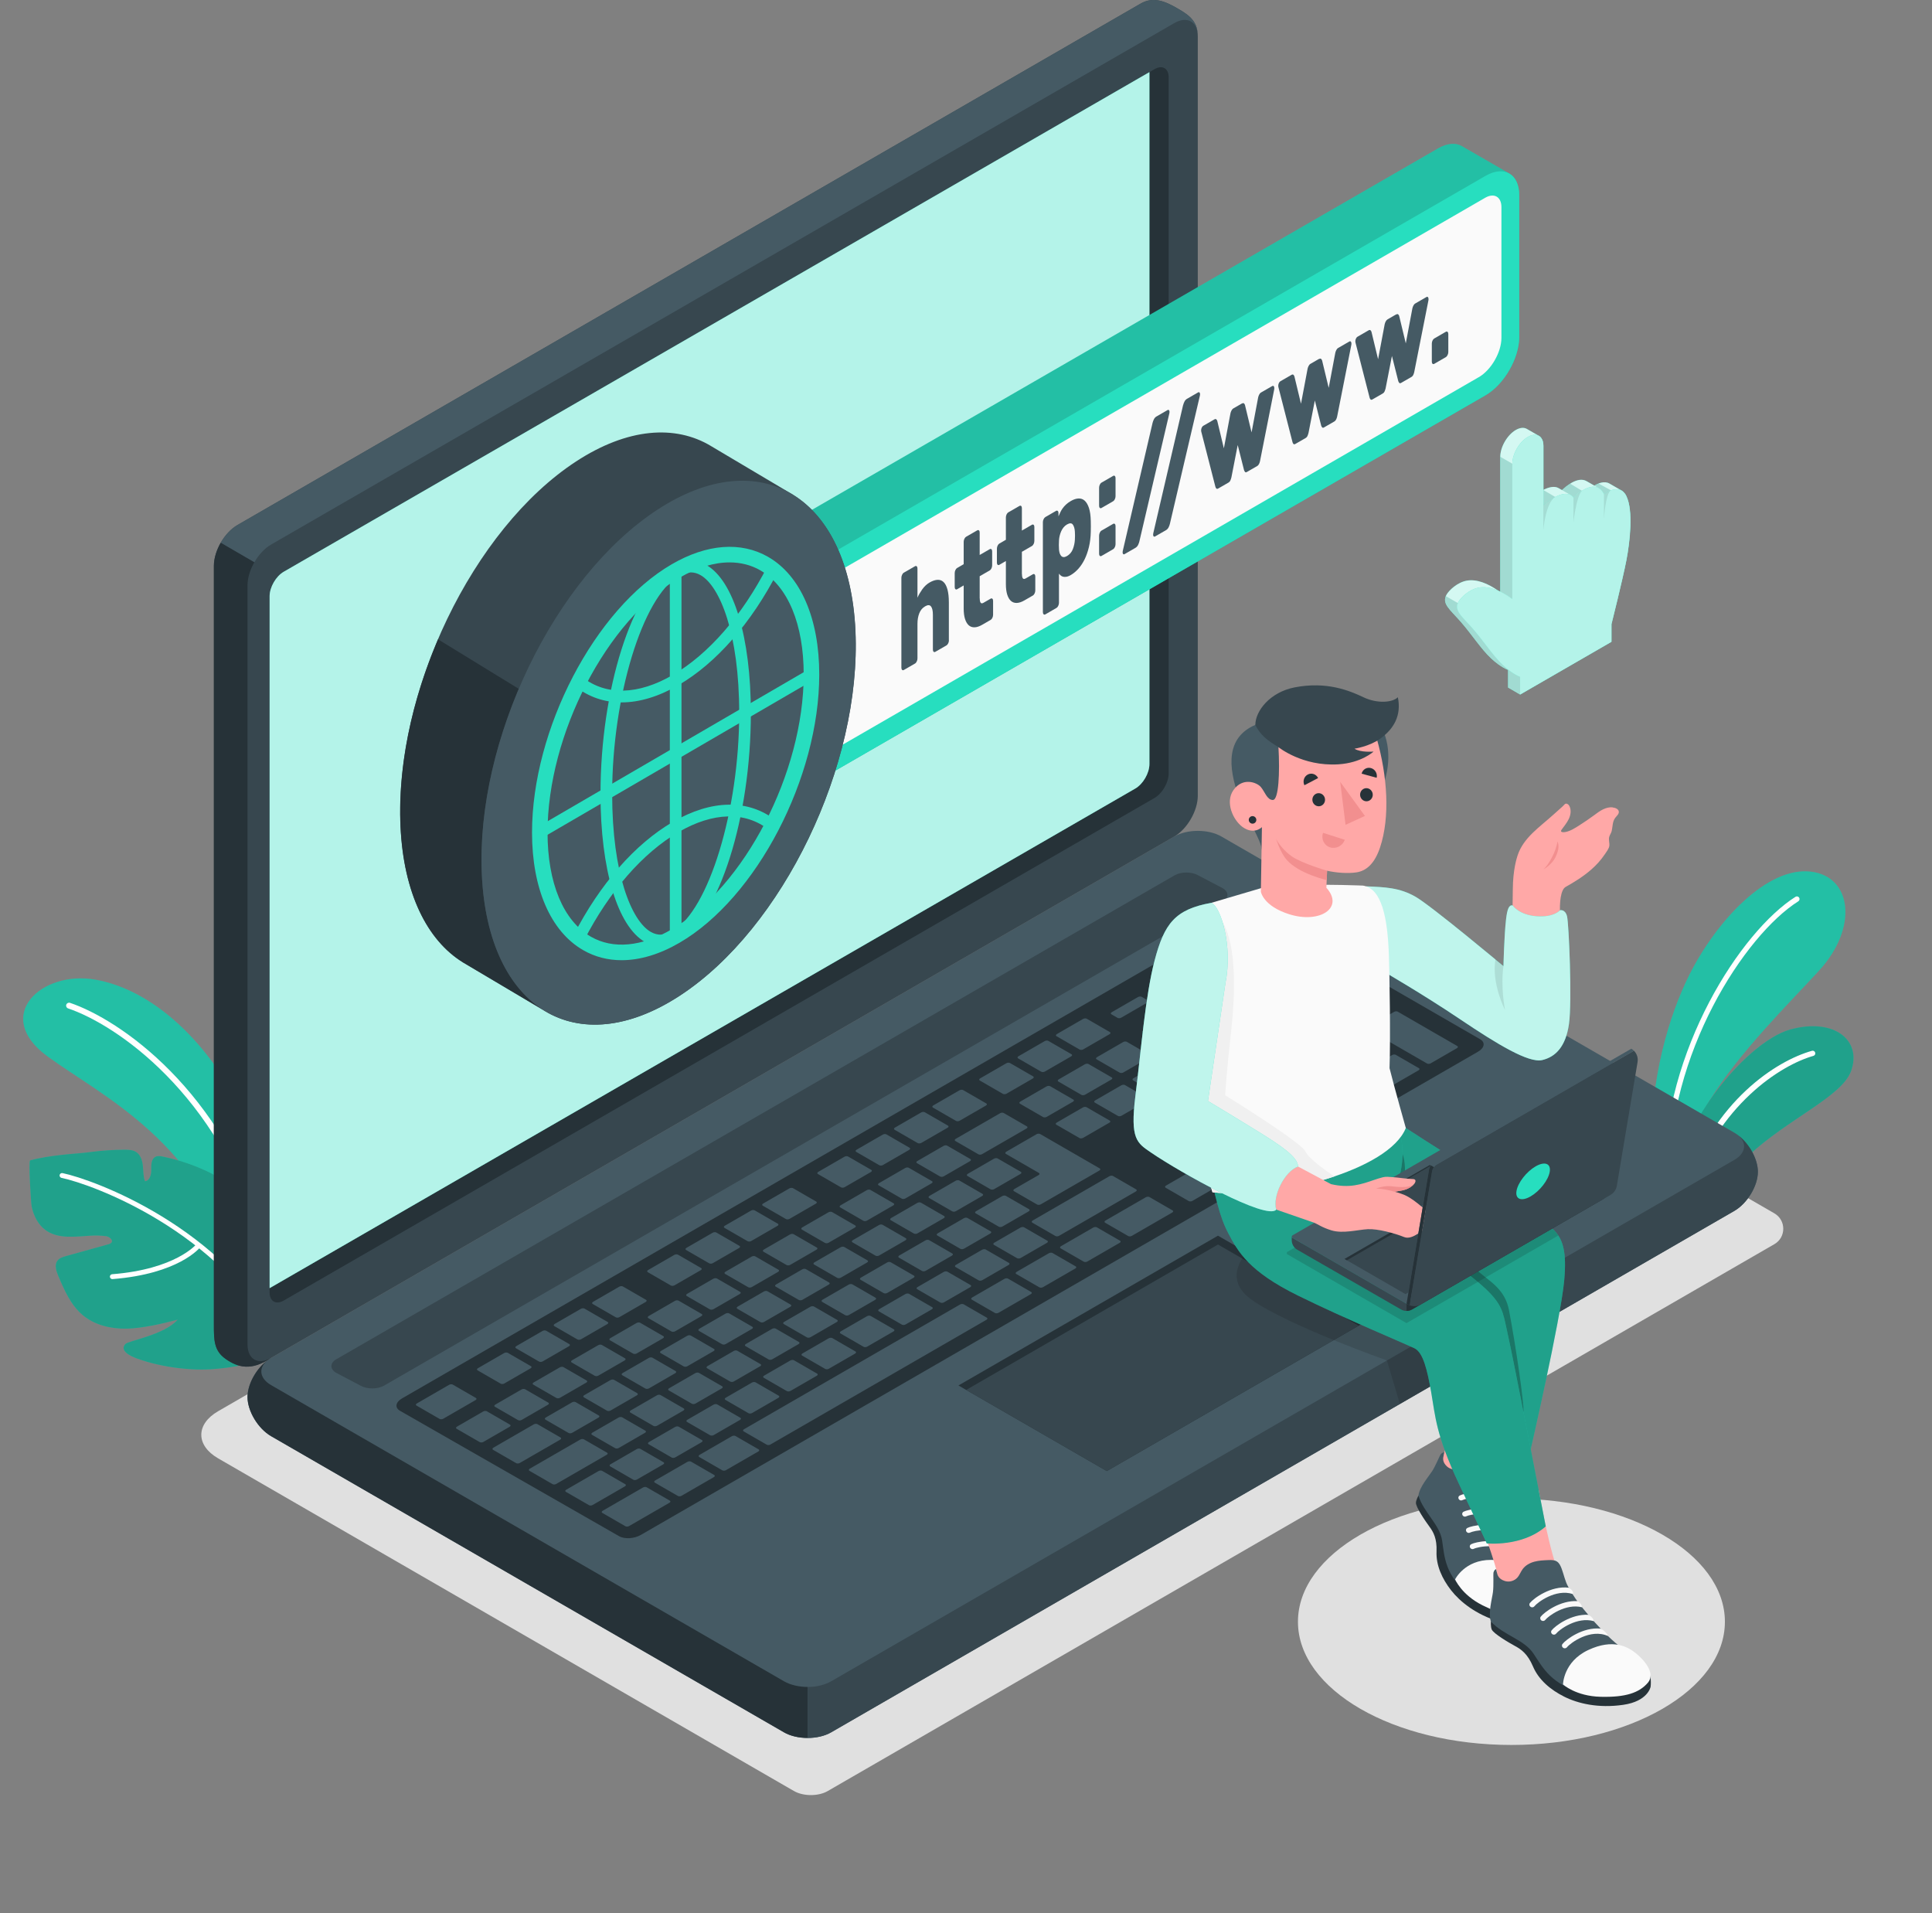 <svg width="509" height="504" viewBox="0 0 509 504" fill="none" xmlns="http://www.w3.org/2000/svg">
<rect x="0" y="0" width="509" height="504" fill="#808080" stroke="none"/>
<g clip-path="url(#clip0_24_1312)">
<path d="M209.205 471.799L57.472 384.151C51.555 380.739 51.555 375.144 57.472 371.731L303.155 229.813C305.595 228.4 309.586 228.4 312.015 229.813L467.471 319.611C470.596 321.419 470.596 325.933 467.471 327.73L218.065 471.789C215.625 473.201 211.634 473.201 209.205 471.789V471.799Z" fill="#E0E0E0"/>
<path d="M398.197 459.646C429.258 459.646 454.438 445.115 454.438 427.189C454.438 409.263 429.258 394.732 398.197 394.732C367.135 394.732 341.955 409.263 341.955 427.189C341.955 445.115 367.135 459.646 398.197 459.646Z" fill="#E0E0E0"/>
<path d="M73.138 333.229C73.138 333.229 72.817 310.389 63.325 291.753C53.834 273.118 39.485 260.633 25.2 258.066C10.904 255.498 -2.044 267.587 12.466 278.221C26.976 288.854 53.427 300.857 62.641 336.15L73.138 333.24V333.229Z" fill="#27DEBF"/>
<path opacity="0.15" d="M73.138 333.229C73.138 333.229 72.817 310.389 63.325 291.753C53.834 273.118 39.485 260.633 25.2 258.066C10.904 255.498 -2.044 267.587 12.466 278.221C26.976 288.854 53.427 300.857 62.641 336.15L73.138 333.24V333.229Z" fill="#111111"/>
<path d="M69.5 326.95C69.5 326.95 69.607 326.939 69.66 326.917C70.067 326.8 70.302 326.372 70.184 325.955C58.714 287.014 31.331 268.507 18.448 264.164C18.041 264.024 17.602 264.249 17.463 264.645C17.324 265.051 17.538 265.49 17.945 265.629C30.561 269.887 57.397 288.063 68.686 326.393C68.793 326.746 69.136 326.971 69.489 326.95H69.5Z" fill="white"/>
<path d="M74.582 354.775C69.275 357.824 66.236 359.803 56.498 360.616C50.688 361.108 42.834 360.284 36.061 357.845C34.252 357.193 31.459 355.77 33.032 354.037C33.846 353.138 43.39 351.63 46.804 347.607C42.813 348.677 37.548 349.886 33.417 349.982C29.287 350.068 24.975 349.084 21.808 346.43C18.662 343.799 16.95 339.862 15.355 336.086C14.809 334.791 14.296 333.208 15.13 332.085C15.665 331.368 16.586 331.09 17.442 330.854C21.058 329.849 24.675 328.843 28.292 327.838C30.646 327.335 28.988 325.773 28.089 325.644C26.537 325.42 25.061 325.42 24.162 325.473C20.021 325.698 15.451 326.479 12.07 324.072C10.048 322.638 8.849 320.253 8.346 317.824C8.164 316.968 7.458 305.8 7.95 305.661C10.636 304.923 13.461 304.537 16.222 304.217C18.843 303.917 21.401 303.799 24.012 303.446C26.965 303.05 29.94 302.858 32.915 302.858C33.92 302.858 34.99 302.901 35.847 303.446C37.024 304.184 37.484 305.671 37.633 307.041C37.783 308.421 37.708 309.854 38.19 311.149C39.463 311.042 39.881 309.384 39.849 308.111C39.816 306.838 39.849 305.244 40.993 304.698C41.582 304.42 42.267 304.527 42.898 304.666C46.943 305.49 50.881 306.805 54.615 308.56C56.327 309.362 58.029 310.293 59.259 311.726C61.068 313.845 61.613 316.776 61.624 319.557C61.635 322.339 61.207 325.131 61.389 327.902C63.572 325.955 66.6 320.039 66.835 317.129C71.522 320.146 74.304 326.35 75.171 334.845C75.749 340.45 75.609 347.821 74.828 353.502C74.807 353.694 74.754 354.689 74.582 354.786V354.775Z" fill="#27DEBF"/>
<path opacity="0.3" d="M74.582 354.775C69.275 357.824 66.236 359.803 56.498 360.616C50.688 361.108 42.834 360.284 36.061 357.845C34.252 357.193 31.459 355.77 33.032 354.037C33.846 353.138 43.39 351.63 46.804 347.607C42.813 348.677 37.548 349.886 33.417 349.982C29.287 350.068 24.975 349.084 21.808 346.43C18.662 343.799 16.95 339.862 15.355 336.086C14.809 334.791 14.296 333.208 15.13 332.085C15.665 331.368 16.586 331.09 17.442 330.854C21.058 329.849 24.675 328.843 28.292 327.838C30.646 327.335 28.988 325.773 28.089 325.644C26.537 325.42 25.061 325.42 24.162 325.473C20.021 325.698 15.451 326.479 12.07 324.072C10.048 322.638 8.849 320.253 8.346 317.824C8.164 316.968 7.458 305.8 7.95 305.661C10.636 304.923 13.461 304.537 16.222 304.217C18.843 303.917 21.401 303.799 24.012 303.446C26.965 303.05 29.94 302.858 32.915 302.858C33.92 302.858 34.99 302.901 35.847 303.446C37.024 304.184 37.484 305.671 37.633 307.041C37.783 308.421 37.708 309.854 38.19 311.149C39.463 311.042 39.881 309.384 39.849 308.111C39.816 306.838 39.849 305.244 40.993 304.698C41.582 304.42 42.267 304.527 42.898 304.666C46.943 305.49 50.881 306.805 54.615 308.56C56.327 309.362 58.029 310.293 59.259 311.726C61.068 313.845 61.613 316.776 61.624 319.557C61.635 322.339 61.207 325.131 61.389 327.902C63.572 325.955 66.6 320.039 66.835 317.129C71.522 320.146 74.304 326.35 75.171 334.845C75.749 340.45 75.609 347.821 74.828 353.502C74.807 353.694 74.754 354.689 74.582 354.786V354.775Z" fill="#111111"/>
<path d="M73.705 353.726C73.469 353.726 73.245 353.598 73.138 353.384C57.954 324.243 24.376 311.962 16.211 310.272C15.869 310.197 15.644 309.854 15.708 309.512C15.783 309.17 16.126 308.945 16.468 309.009C24.761 310.732 58.853 323.195 74.272 352.785C74.433 353.095 74.315 353.491 74.004 353.652C73.908 353.705 73.812 353.726 73.705 353.726Z" fill="white"/>
<path d="M29.598 336.931C29.266 336.931 28.988 336.674 28.955 336.342C28.923 335.989 29.191 335.679 29.544 335.647C46.301 334.331 51.715 327.773 51.769 327.709C51.994 327.431 52.389 327.388 52.668 327.602C52.946 327.827 52.989 328.223 52.775 328.501C52.55 328.79 47.029 335.561 29.64 336.931C29.619 336.931 29.608 336.931 29.587 336.931H29.598Z" fill="white"/>
<path d="M479.253 255.659C471.827 263.778 458.205 277.14 450.287 290.042C450.265 290.074 450.244 290.106 450.233 290.138C447.141 295.198 444.926 300.183 444.316 304.751L443.759 312.999L440.367 311.042L439.8 310.71L438.398 309.908C436.387 308.742 435.124 306.613 435.07 304.302C434.525 284.19 439.896 267.095 445.097 256.739C452.213 242.607 465.545 228.197 477.134 229.609C487.909 230.925 489.611 244.34 479.253 255.659Z" fill="#27DEBF"/>
<path opacity="0.15" d="M479.253 255.659C471.827 263.778 458.205 277.14 450.287 290.042C450.265 290.074 450.244 290.106 450.233 290.138C447.141 295.198 444.926 300.183 444.316 304.751L443.759 312.999L440.367 311.042L439.8 310.71L438.398 309.908C436.387 308.742 435.124 306.613 435.07 304.302C434.525 284.19 439.896 267.095 445.097 256.739C452.213 242.607 465.545 228.197 477.134 229.609C487.909 230.925 489.611 244.34 479.253 255.659Z" fill="#111111"/>
<path d="M473.785 237.408C459.596 246.373 439.34 277.622 439.8 310.71L438.398 309.908C438.281 276.616 458.708 245.292 473.036 236.231C473.367 236.017 473.795 236.124 473.999 236.456C474.202 236.777 474.106 237.205 473.785 237.408Z" fill="white"/>
<path d="M487.663 282.168C485.191 288.876 471.088 294.695 460.677 304.377C457.937 306.923 455.551 309.555 453.539 312.133C451.528 314.711 447.922 315.396 445.086 313.759L443.845 313.042L443.759 312.999L440.367 311.042C442.379 303.468 445.996 296.289 450.233 290.138C450.244 290.106 450.265 290.074 450.287 290.042C457.178 280.05 465.684 272.829 471.623 271.192C483.297 267.983 490.627 274.113 487.663 282.168Z" fill="#27DEBF"/>
<path opacity="0.3" d="M487.663 282.168C485.191 288.876 471.088 294.695 460.677 304.377C457.937 306.923 455.551 309.555 453.539 312.133C451.528 314.711 447.922 315.396 445.086 313.759L443.845 313.042L443.759 312.999L440.367 311.042C442.379 303.468 445.996 296.289 450.233 290.138C450.244 290.106 450.265 290.074 450.287 290.042C457.178 280.05 465.684 272.829 471.623 271.192C483.297 267.983 490.627 274.113 487.663 282.168Z" fill="#111111"/>
<path d="M477.744 278.135C469.216 280.542 452.694 290.94 445.086 313.759L443.845 313.042C451.56 289.946 467.985 279.44 477.369 276.798C477.755 276.691 478.118 276.905 478.225 277.279C478.332 277.654 478.118 278.039 477.744 278.135Z" fill="white"/>
<path d="M65.209 367.997C65.209 371.71 67.991 376.32 71.415 378.3L206.551 456.319C209.975 458.298 215.54 458.298 218.964 456.319L456.921 318.969C460.345 316.99 463.127 312.379 463.127 308.667C463.127 304.955 460.345 300.344 456.921 298.365L321.785 220.345C318.36 218.366 312.796 218.366 309.372 220.345L71.415 357.695C67.991 359.674 65.209 364.285 65.209 367.997Z" fill="#455A64"/>
<path d="M463.127 308.667C463.127 312.379 460.345 316.99 456.921 318.969L218.964 456.33C217.252 457.314 215.005 457.806 212.768 457.806V444.37C215.005 444.37 217.252 443.867 218.964 442.883L456.921 305.532C459.928 303.799 460.302 301.125 458.044 299.156C460.934 301.392 463.127 305.372 463.127 308.667Z" fill="#37474F"/>
<path d="M212.757 444.37V457.796C210.51 457.796 208.253 457.304 206.551 456.319L71.415 378.3C67.991 376.32 65.209 371.71 65.209 367.997C65.209 364.51 67.659 360.241 70.784 358.091C68.001 360.081 68.216 363.002 71.415 364.852L206.551 442.872C208.253 443.856 210.51 444.359 212.757 444.359V444.37Z" fill="#263238"/>
<path d="M59.388 357.92C56.349 355.781 56.349 352.935 56.349 348.977V149.054C56.349 145.096 59.131 140.282 62.555 138.303L300.501 0.952C303.925 -1.027 307.093 0.407 310.303 2.268C313.524 4.13 315.568 5.724 315.568 9.682V209.604C315.568 213.563 312.785 218.377 309.361 220.356L71.404 357.706C66.215 361.204 62.683 360.252 59.377 357.931L59.388 357.92Z" fill="#37474F"/>
<path d="M71.415 357.695C66.225 361.183 62.683 360.241 59.388 357.909C56.359 355.77 56.349 352.913 56.349 348.966V149.054C56.349 147.075 57.044 144.882 58.157 142.945L67.017 148.102C65.894 150.028 65.209 152.221 65.209 154.189V354.112C65.209 358.07 67.98 359.664 71.415 357.695Z" fill="#263238"/>
<path d="M315.578 9.671C315.578 5.723 312.796 4.119 309.372 6.087L71.415 143.448C69.703 144.443 68.141 146.144 67.028 148.091L58.168 142.945H58.157C59.281 140.998 60.843 139.297 62.555 138.303L300.501 0.952C303.925 -1.027 307.093 0.407 310.303 2.257C313.524 4.119 315.578 5.723 315.578 9.671Z" fill="#455A64"/>
<path d="M74.754 150.605L304.172 18.218C306.226 17.031 307.895 17.994 307.895 20.369V203.742C307.895 206.117 306.226 209.005 304.172 210.193L74.754 342.579C72.699 343.767 71.03 342.804 71.03 340.429V157.067C71.03 154.692 72.699 151.803 74.754 150.616V150.605Z" fill="#263238"/>
<path d="M74.754 150.605C72.699 151.793 71.03 154.681 71.03 157.056V339.316L299.1 207.711C301.154 206.523 302.823 203.635 302.823 201.26V19L74.754 150.605Z" fill="#27DEBF"/>
<path opacity="0.65" d="M74.754 150.605C72.699 151.793 71.03 154.681 71.03 157.056V339.316L299.1 207.711C301.154 206.523 302.823 203.635 302.823 201.26V19L74.754 150.605Z" fill="white"/>
<path d="M88.589 358.059L309.458 230.572C311.17 229.588 313.952 229.588 315.664 230.572L322.095 233.942C323.807 234.926 323.807 236.531 322.095 237.526L101.184 364.991C99.472 365.976 96.689 365.976 94.977 364.991L88.589 361.632C86.877 360.648 86.877 359.043 88.589 358.048V358.059Z" fill="#37474F"/>
<path d="M105.913 368.361L326.782 240.874C328.494 239.89 331.03 239.751 332.453 240.564L389.947 273.749C391.37 274.562 391.124 276.028 389.412 277.022L168.8 404.338C167.088 405.322 164.541 405.472 163.118 404.659L105.389 371.624C103.966 370.811 104.201 369.345 105.913 368.361Z" fill="#263238"/>
<path d="M295.483 293.893L302.395 289.903C302.684 289.732 302.727 289.485 302.492 289.346L296.392 285.827C296.157 285.688 295.718 285.709 295.429 285.88L288.517 289.871C288.228 290.042 288.185 290.288 288.421 290.427L294.52 293.946C294.766 294.086 295.194 294.064 295.483 293.893ZM285.831 280.339L278.919 284.329C278.63 284.5 278.587 284.746 278.822 284.885L284.921 288.405C285.157 288.544 285.596 288.523 285.885 288.352L292.797 284.361C293.086 284.19 293.139 283.944 292.893 283.805L286.794 280.285C286.559 280.146 286.12 280.168 285.831 280.339ZM263.488 293.24L251.782 299.991C251.493 300.162 251.45 300.408 251.686 300.547L257.785 304.067C258.031 304.206 258.459 304.184 258.748 304.013L270.454 297.263C270.743 297.092 270.786 296.846 270.551 296.707L264.451 293.187C264.205 293.048 263.777 293.069 263.488 293.24ZM275.719 286.18L268.807 290.17C268.518 290.341 268.475 290.587 268.71 290.726L274.81 294.246C275.045 294.385 275.484 294.364 275.773 294.193L282.685 290.202C282.974 290.031 283.027 289.785 282.781 289.646L276.682 286.126C276.447 285.987 276.008 286.009 275.719 286.18ZM248.593 301.842L241.681 305.832C241.381 306.003 241.338 306.249 241.585 306.388L247.684 309.908C247.919 310.047 248.358 310.025 248.647 309.854L255.559 305.864C255.848 305.693 255.891 305.447 255.656 305.308L249.556 301.788C249.321 301.649 248.882 301.67 248.593 301.842ZM238.481 307.672L231.569 311.662C231.28 311.833 231.237 312.079 231.473 312.219L237.572 315.738C237.807 315.877 238.246 315.856 238.535 315.685L245.447 311.694C245.736 311.523 245.779 311.277 245.544 311.138L239.444 307.618C239.198 307.479 238.77 307.501 238.481 307.672ZM264.109 323.077L271.022 319.087C271.31 318.915 271.353 318.669 271.118 318.53L265.019 315.011C264.772 314.872 264.344 314.893 264.056 315.064L257.143 319.054C256.854 319.226 256.801 319.472 257.047 319.611L263.146 323.13C263.381 323.269 263.82 323.248 264.109 323.077ZM253.997 328.907L260.91 324.917C261.199 324.746 261.241 324.5 261.006 324.361L254.907 320.841C254.661 320.702 254.233 320.723 253.944 320.895L247.031 324.885C246.742 325.056 246.699 325.302 246.935 325.441L253.034 328.961C253.28 329.1 253.708 329.078 253.997 328.907ZM243.885 334.738L250.798 330.747C251.087 330.576 251.129 330.33 250.894 330.191L244.795 326.671C244.549 326.532 244.121 326.554 243.832 326.725L236.919 330.715C236.63 330.886 236.587 331.132 236.823 331.272L242.922 334.791C243.168 334.93 243.596 334.909 243.885 334.738ZM233.773 340.568L240.686 336.578C240.975 336.407 241.017 336.16 240.782 336.021L234.683 332.502C234.447 332.363 234.009 332.384 233.72 332.555L226.807 336.546C226.518 336.717 226.465 336.963 226.711 337.102L232.81 340.621C233.046 340.761 233.484 340.739 233.773 340.568ZM285.36 299.723L292.273 295.733C292.562 295.562 292.604 295.316 292.369 295.177L286.27 291.657C286.034 291.518 285.596 291.539 285.307 291.711L278.394 295.701C278.105 295.872 278.052 296.118 278.298 296.257L284.397 299.777C284.643 299.916 285.071 299.895 285.371 299.723H285.36ZM274.21 317.236L289.64 308.335C289.929 308.164 289.972 307.918 289.737 307.779L274.039 298.718C273.793 298.579 273.365 298.6 273.076 298.771L265.094 303.382C264.805 303.553 264.762 303.799 264.997 303.938L273.718 308.977C273.953 309.116 273.911 309.362 273.622 309.533L267.234 313.213C266.945 313.385 266.891 313.631 267.137 313.77L273.237 317.289C273.472 317.428 273.911 317.407 274.2 317.236H274.21ZM228.369 313.502L221.457 317.493C221.168 317.664 221.125 317.91 221.361 318.049L227.46 321.569C227.695 321.708 228.134 321.686 228.423 321.515L235.335 317.525C235.624 317.354 235.667 317.107 235.432 316.968L229.333 313.449C229.097 313.31 228.658 313.331 228.369 313.502ZM218.258 319.333L211.345 323.323C211.056 323.494 211.013 323.74 211.249 323.879L217.348 327.399C217.594 327.538 218.022 327.517 218.311 327.345L225.224 323.355C225.512 323.184 225.555 322.938 225.32 322.799L219.221 319.279C218.985 319.14 218.546 319.161 218.258 319.333ZM162.059 381.466C162.294 381.605 162.733 381.584 163.022 381.413L169.934 377.422C170.223 377.251 170.266 377.005 170.031 376.866L163.931 373.346C163.685 373.207 163.257 373.229 162.968 373.4L156.056 377.39C155.767 377.561 155.724 377.807 155.959 377.947L162.059 381.466ZM137.394 366.008L130.482 369.998C130.193 370.169 130.139 370.415 130.385 370.554L136.485 374.074C136.731 374.213 137.159 374.192 137.448 374.02L144.36 370.03C144.649 369.859 144.692 369.613 144.456 369.474L138.357 365.954C138.111 365.815 137.683 365.836 137.394 366.008ZM149.796 377.465C150.042 377.604 150.47 377.583 150.759 377.412L157.671 373.421C157.96 373.25 158.003 373.004 157.768 372.865L151.669 369.345C151.422 369.206 150.994 369.228 150.705 369.399L143.793 373.389C143.504 373.56 143.461 373.806 143.697 373.945L149.796 377.465ZM177.927 383.884L184.84 379.894C185.129 379.722 185.182 379.476 184.936 379.337L178.837 375.818C178.602 375.679 178.163 375.7 177.874 375.871L170.961 379.861C170.673 380.033 170.63 380.279 170.865 380.418L176.964 383.937C177.2 384.076 177.639 384.055 177.927 383.884ZM166.852 389.778C167.088 389.917 167.527 389.896 167.816 389.725L174.728 385.735C175.017 385.563 175.06 385.317 174.824 385.178L168.725 381.659C168.479 381.52 168.051 381.541 167.762 381.712L160.85 385.702C160.561 385.874 160.518 386.12 160.753 386.259L166.852 389.778ZM147.495 360.177L140.583 364.168C140.283 364.339 140.251 364.585 140.487 364.724L146.586 368.243C146.821 368.383 147.26 368.361 147.549 368.19L154.461 364.2C154.75 364.029 154.793 363.782 154.558 363.643L148.458 360.124C148.223 359.985 147.784 360.006 147.495 360.177ZM198.034 331.004L191.121 334.994C190.832 335.166 190.789 335.412 191.025 335.551L197.124 339.07C197.37 339.209 197.798 339.188 198.087 339.017L205 335.026C205.289 334.855 205.331 334.609 205.096 334.47L198.997 330.951C198.761 330.811 198.323 330.833 198.034 331.004ZM157.607 354.336L150.695 358.327C150.406 358.498 150.363 358.744 150.598 358.883L156.698 362.402C156.944 362.542 157.372 362.52 157.661 362.349L164.573 358.359C164.862 358.187 164.905 357.941 164.67 357.802L158.57 354.283C158.324 354.144 157.896 354.165 157.607 354.336ZM208.146 325.163L201.233 329.153C200.944 329.324 200.901 329.571 201.137 329.71L207.236 333.229C207.482 333.368 207.91 333.347 208.199 333.176L215.112 329.185C215.401 329.014 215.443 328.768 215.208 328.629L209.109 325.11C208.863 324.97 208.435 324.992 208.146 325.163ZM187.932 336.834L181.02 340.825C180.731 340.996 180.677 341.242 180.924 341.381L187.023 344.901C187.258 345.04 187.697 345.018 187.986 344.847L194.898 340.857C195.187 340.686 195.241 340.44 194.995 340.301L188.895 336.781C188.66 336.642 188.221 336.663 187.932 336.834ZM177.82 342.665L170.908 346.655C170.619 346.826 170.566 347.072 170.812 347.211L176.911 350.731C177.146 350.87 177.585 350.849 177.874 350.678L184.786 346.687C185.075 346.516 185.118 346.27 184.883 346.131L178.784 342.611C178.548 342.472 178.109 342.494 177.82 342.665ZM167.709 348.495L160.796 352.485C160.507 352.657 160.464 352.903 160.7 353.042L166.799 356.561C167.045 356.7 167.473 356.679 167.762 356.508L174.675 352.518C174.963 352.346 175.006 352.1 174.771 351.961L168.672 348.442C168.425 348.303 167.997 348.324 167.709 348.495ZM213.549 352.229L220.462 348.238C220.751 348.067 220.804 347.821 220.558 347.682L214.459 344.162C214.213 344.023 213.785 344.045 213.496 344.216L206.583 348.206C206.294 348.377 206.252 348.624 206.487 348.763L212.586 352.282C212.832 352.421 213.26 352.4 213.549 352.229ZM308.141 267.426L301.229 271.417C300.94 271.588 300.897 271.834 301.133 271.973L307.232 275.493C307.467 275.632 307.906 275.61 308.195 275.439L315.108 271.449C315.396 271.278 315.439 271.032 315.204 270.893L309.105 267.373C308.869 267.234 308.43 267.255 308.141 267.426ZM295.911 274.487L288.998 278.477C288.709 278.648 288.667 278.895 288.902 279.034L295.001 282.553C295.237 282.692 295.675 282.671 295.964 282.5L302.877 278.509C303.166 278.338 303.209 278.092 302.973 277.953L296.874 274.434C296.638 274.294 296.2 274.316 295.911 274.487ZM318.253 261.596L311.341 265.586C311.052 265.758 311.009 266.004 311.245 266.143L317.344 269.662C317.579 269.801 318.018 269.78 318.307 269.609L325.219 265.618C325.508 265.447 325.562 265.201 325.316 265.062L319.216 261.543C318.97 261.403 318.542 261.425 318.243 261.596H318.253ZM261.937 313.224L268.849 309.234C269.138 309.063 269.181 308.817 268.946 308.678L262.846 305.158C262.611 305.019 262.172 305.04 261.883 305.211L254.971 309.202C254.682 309.373 254.639 309.619 254.875 309.758L260.974 313.278C261.22 313.417 261.648 313.395 261.937 313.224ZM329.328 255.701C329.093 255.562 328.654 255.584 328.365 255.755L321.453 259.745C321.164 259.916 321.11 260.163 321.357 260.302L327.456 263.821C327.691 263.96 328.13 263.939 328.419 263.768L335.331 259.777C335.62 259.606 335.674 259.36 335.428 259.221L329.328 255.701ZM223.661 346.388L230.574 342.397C230.863 342.226 230.906 341.98 230.67 341.841L224.571 338.321C224.325 338.182 223.897 338.204 223.608 338.375L216.695 342.365C216.406 342.536 216.364 342.782 216.599 342.922L222.698 346.441C222.934 346.58 223.372 346.559 223.661 346.388ZM347.605 274.84L354.517 270.85C354.806 270.679 354.849 270.433 354.614 270.293L348.514 266.774C348.279 266.635 347.84 266.656 347.551 266.827L340.639 270.818C340.35 270.989 340.296 271.235 340.543 271.374L346.642 274.894C346.877 275.033 347.316 275.011 347.605 274.84ZM327.905 275.14L334.818 271.149C335.107 270.978 335.149 270.732 334.914 270.593L328.815 267.073C328.579 266.934 328.141 266.956 327.852 267.127L320.939 271.117C320.65 271.288 320.597 271.534 320.843 271.673L326.942 275.193C327.178 275.332 327.616 275.311 327.905 275.14ZM338.927 261.232C338.691 261.093 338.253 261.115 337.964 261.286L331.051 265.276C330.762 265.447 330.719 265.693 330.955 265.832L337.054 269.352C337.29 269.491 337.728 269.47 338.017 269.299L344.93 265.308C345.219 265.137 345.272 264.891 345.026 264.752L338.927 261.232ZM341.056 260.002L356.754 269.063C357 269.202 357.428 269.181 357.717 269.01L364.629 265.019C364.918 264.848 364.961 264.602 364.726 264.463L349.028 255.402C348.782 255.263 348.354 255.284 348.065 255.455L341.152 259.446C340.864 259.617 340.821 259.863 341.056 260.002ZM317.751 272.957L310.838 276.948C310.549 277.119 310.496 277.365 310.742 277.504L316.841 281.023C317.087 281.163 317.515 281.141 317.804 280.97L324.717 276.98C325.005 276.808 325.048 276.562 324.813 276.423L318.714 272.904C318.467 272.765 318.039 272.786 317.751 272.957ZM241.681 316.861L234.768 320.852C234.479 321.023 234.437 321.269 234.672 321.408L240.771 324.928C241.007 325.067 241.445 325.045 241.734 324.874L248.647 320.884C248.936 320.713 248.979 320.467 248.743 320.328L242.644 316.808C242.398 316.669 241.97 316.69 241.681 316.861ZM336.541 280.724C336.776 280.863 337.215 280.842 337.504 280.67L344.416 276.68C344.705 276.509 344.748 276.263 344.512 276.124L338.413 272.604C338.178 272.465 337.739 272.486 337.45 272.658L330.538 276.648C330.249 276.819 330.195 277.065 330.441 277.204L336.541 280.724ZM251.793 311.02L244.88 315.011C244.591 315.182 244.549 315.428 244.784 315.567L250.883 319.087C251.119 319.226 251.557 319.204 251.846 319.033L258.759 315.043C259.048 314.872 259.091 314.626 258.855 314.486L252.756 310.967C252.52 310.828 252.082 310.849 251.793 311.02ZM172.171 375.604C172.417 375.743 172.845 375.721 173.134 375.55L180.046 371.56C180.335 371.389 180.378 371.143 180.142 371.004L174.043 367.484C173.808 367.345 173.369 367.366 173.08 367.537L166.168 371.528C165.879 371.699 165.836 371.945 166.071 372.084L172.171 375.604ZM160.828 363.526L153.916 367.516C153.627 367.687 153.584 367.933 153.819 368.072L159.919 371.592C160.165 371.731 160.593 371.71 160.882 371.538L167.794 367.548C168.083 367.377 168.126 367.131 167.89 366.992L161.791 363.472C161.556 363.333 161.117 363.355 160.828 363.526ZM183.246 369.709L190.158 365.719C190.447 365.548 190.501 365.302 190.254 365.162L184.155 361.643C183.92 361.504 183.481 361.525 183.192 361.696L176.28 365.687C175.991 365.858 175.948 366.104 176.183 366.243L182.283 369.763C182.518 369.902 182.957 369.88 183.246 369.709ZM193.358 363.879L200.27 359.888C200.559 359.717 200.612 359.471 200.366 359.332L194.267 355.813C194.032 355.673 193.593 355.695 193.304 355.866L186.392 359.856C186.103 360.028 186.049 360.274 186.295 360.413L192.395 363.932C192.63 364.071 193.069 364.05 193.358 363.879ZM203.469 358.048L210.382 354.058C210.671 353.887 210.714 353.641 210.478 353.502L204.379 349.982C204.144 349.843 203.705 349.864 203.416 350.036L196.503 354.026C196.215 354.197 196.172 354.443 196.407 354.582L202.506 358.102C202.753 358.241 203.181 358.22 203.469 358.048ZM170.94 357.695L164.028 361.686C163.739 361.857 163.696 362.103 163.931 362.242L170.031 365.762C170.266 365.901 170.705 365.879 170.994 365.708L177.906 361.718C178.195 361.547 178.238 361.301 178.002 361.161L171.903 357.642C171.657 357.503 171.229 357.524 170.94 357.695ZM181.052 351.865L174.14 355.855C173.851 356.026 173.797 356.273 174.043 356.412L180.142 359.931C180.389 360.07 180.817 360.049 181.106 359.878L188.018 355.887C188.307 355.716 188.35 355.47 188.114 355.331L182.015 351.811C181.78 351.672 181.341 351.694 181.052 351.865ZM221.478 328.533L214.566 332.523C214.277 332.694 214.234 332.94 214.47 333.079L220.569 336.599C220.815 336.738 221.243 336.717 221.532 336.546L228.444 332.555C228.733 332.384 228.776 332.138 228.541 331.999L222.441 328.479C222.206 328.34 221.767 328.362 221.478 328.533ZM211.366 334.363L204.454 338.354C204.165 338.525 204.112 338.771 204.358 338.91L210.457 342.429C210.692 342.569 211.131 342.547 211.42 342.376L218.332 338.386C218.621 338.214 218.675 337.968 218.429 337.829L212.329 334.31C212.094 334.171 211.655 334.192 211.366 334.363ZM231.58 322.692L224.667 326.682C224.378 326.853 224.335 327.099 224.571 327.238L230.67 330.758C230.906 330.897 231.344 330.876 231.633 330.705L238.546 326.714C238.835 326.543 238.877 326.297 238.642 326.158L232.543 322.638C232.307 322.499 231.869 322.521 231.58 322.692ZM191.153 346.024L184.241 350.014C183.952 350.185 183.898 350.431 184.144 350.571L190.244 354.09C190.479 354.229 190.918 354.208 191.207 354.037L198.119 350.046C198.408 349.875 198.451 349.629 198.216 349.49L192.116 345.97C191.881 345.831 191.442 345.853 191.153 346.024ZM201.255 340.194L194.342 344.184C194.053 344.355 194.01 344.601 194.246 344.74L200.345 348.26C200.58 348.399 201.019 348.377 201.308 348.206L208.221 344.216C208.509 344.045 208.563 343.799 208.317 343.66L202.218 340.14C201.982 340.001 201.543 340.022 201.255 340.194ZM188.05 378.011L194.963 374.02C195.252 373.849 195.294 373.603 195.059 373.464L188.96 369.944C188.724 369.805 188.286 369.827 187.997 369.998L181.084 373.988C180.795 374.159 180.752 374.405 180.988 374.545L187.087 378.064C187.333 378.203 187.761 378.182 188.05 378.011ZM134.366 375.272L128.267 371.752C128.031 371.613 127.592 371.635 127.304 371.806L120.391 375.796C120.102 375.967 120.059 376.213 120.295 376.353L126.394 379.872C126.64 380.011 127.068 379.99 127.357 379.819L134.27 375.828C134.558 375.657 134.601 375.411 134.366 375.272ZM147.688 378.663L141.589 375.144C141.353 375.005 140.915 375.026 140.626 375.197L129.989 381.338C129.7 381.509 129.658 381.755 129.893 381.894L135.992 385.414C136.238 385.553 136.666 385.531 136.955 385.36L147.592 379.22C147.881 379.048 147.923 378.802 147.688 378.663ZM125.388 368.243L119.289 364.724C119.053 364.585 118.615 364.606 118.326 364.777L109.819 369.688C109.53 369.859 109.477 370.105 109.723 370.244L115.822 373.764C116.057 373.903 116.496 373.881 116.785 373.71L125.292 368.8C125.581 368.629 125.624 368.383 125.388 368.243ZM131.915 364.478C132.151 364.617 132.59 364.595 132.878 364.424L139.791 360.434C140.08 360.263 140.133 360.017 139.887 359.878L133.788 356.358C133.553 356.219 133.114 356.24 132.825 356.412L125.912 360.402C125.613 360.573 125.57 360.819 125.816 360.958L131.915 364.478ZM159.94 382.664L153.841 379.145C153.595 379.006 153.167 379.027 152.878 379.198L139.577 386.869C139.288 387.04 139.245 387.286 139.481 387.425L145.58 390.944C145.826 391.084 146.254 391.062 146.543 390.891L159.844 383.21C160.133 383.039 160.186 382.793 159.94 382.654V382.664ZM164.745 390.966L158.645 387.446C158.41 387.307 157.971 387.329 157.682 387.5L149.175 392.41C148.886 392.581 148.833 392.827 149.079 392.966L155.178 396.486C155.414 396.625 155.852 396.604 156.141 396.433L164.648 391.522C164.937 391.351 164.98 391.105 164.745 390.966ZM207.065 321.109C207.3 321.248 207.739 321.226 208.028 321.055L214.94 317.065C215.229 316.894 215.283 316.647 215.037 316.508L208.937 312.989C208.691 312.85 208.263 312.871 207.964 313.042L201.051 317.033C200.762 317.204 200.709 317.45 200.955 317.589L207.054 321.109H207.065ZM186.852 332.78C187.098 332.919 187.526 332.898 187.815 332.726L194.727 328.736C195.016 328.565 195.059 328.319 194.824 328.18L188.724 324.66C188.489 324.521 188.05 324.543 187.761 324.714L180.849 328.704C180.56 328.875 180.517 329.121 180.752 329.26L186.852 332.78ZM142.027 358.658C142.274 358.797 142.702 358.776 142.99 358.605L149.903 354.614C150.192 354.443 150.245 354.197 149.999 354.058L143.9 350.538C143.665 350.399 143.226 350.421 142.937 350.592L136.024 354.582C135.736 354.753 135.693 354.999 135.928 355.139L142.027 358.658ZM196.964 326.95C197.199 327.089 197.638 327.067 197.927 326.896L204.839 322.906C205.128 322.735 205.171 322.489 204.935 322.349L198.836 318.83C198.59 318.691 198.162 318.712 197.873 318.883L190.961 322.874C190.672 323.045 190.618 323.291 190.864 323.43L196.964 326.95ZM176.75 338.621C176.997 338.76 177.425 338.739 177.713 338.567L184.626 334.577C184.915 334.406 184.958 334.16 184.722 334.021L178.623 330.501C178.377 330.362 177.949 330.384 177.66 330.555L170.747 334.545C170.459 334.716 170.416 334.962 170.651 335.101L176.75 338.621ZM170.373 391.768C170.127 391.629 169.699 391.651 169.41 391.822L158.774 397.962C158.485 398.133 158.442 398.379 158.677 398.519L164.777 402.038C165.023 402.177 165.451 402.156 165.74 401.985L176.376 395.844C176.665 395.673 176.708 395.427 176.472 395.288L170.373 391.768ZM162.241 346.997C162.487 347.136 162.915 347.115 163.204 346.944L170.116 342.954C170.405 342.782 170.448 342.536 170.212 342.397L164.113 338.878C163.867 338.739 163.439 338.76 163.15 338.931L156.238 342.922C155.949 343.093 155.906 343.339 156.141 343.478L162.241 346.997ZM152.129 352.828C152.375 352.967 152.803 352.945 153.092 352.774L160.004 348.784C160.293 348.613 160.336 348.367 160.1 348.228L154.001 344.708C153.755 344.569 153.327 344.59 153.038 344.762L146.126 348.752C145.837 348.923 145.794 349.169 146.029 349.308L152.129 352.828ZM357.62 283.687C357.374 283.548 356.946 283.57 356.657 283.741L339.633 293.561C339.344 293.733 339.291 293.979 339.537 294.118L345.636 297.637C345.871 297.776 346.31 297.755 346.599 297.584L363.623 287.763C363.912 287.592 363.966 287.346 363.72 287.207L357.62 283.687ZM335.278 296.589C335.042 296.45 334.604 296.471 334.315 296.642L327.402 300.633C327.113 300.804 327.071 301.05 327.306 301.189L333.405 304.709C333.651 304.848 334.079 304.826 334.368 304.655L341.281 300.665C341.57 300.494 341.613 300.248 341.377 300.109L335.278 296.589ZM198.162 372.202L205.075 368.211C205.363 368.04 205.406 367.794 205.171 367.655L199.072 364.135C198.825 363.996 198.397 364.018 198.109 364.189L191.196 368.179C190.907 368.35 190.864 368.597 191.1 368.736L197.199 372.255C197.445 372.394 197.873 372.373 198.162 372.202ZM315.065 308.26C314.819 308.121 314.391 308.143 314.102 308.314L307.189 312.304C306.9 312.475 306.857 312.721 307.093 312.86L313.192 316.38C313.438 316.519 313.866 316.498 314.155 316.327L321.068 312.336C321.357 312.165 321.399 311.919 321.164 311.78L315.065 308.26ZM367.732 277.857C367.486 277.718 367.058 277.739 366.769 277.91L359.857 281.901C359.568 282.072 359.525 282.318 359.761 282.457L365.86 285.977C366.106 286.116 366.534 286.094 366.823 285.923L373.735 281.933C374.024 281.762 374.067 281.516 373.832 281.376L367.732 277.857ZM383.944 275.546L368.246 266.485C368 266.346 367.572 266.367 367.283 266.538L360.37 270.529C360.082 270.7 360.028 270.946 360.274 271.085L375.972 280.146C376.218 280.285 376.646 280.264 376.935 280.093L383.847 276.102C384.136 275.931 384.179 275.685 383.944 275.546ZM277.303 330.063C277.067 329.924 276.629 329.945 276.34 330.116L267.833 335.026C267.544 335.198 267.501 335.444 267.737 335.583L273.836 339.102C274.082 339.241 274.51 339.22 274.799 339.049L283.306 334.139C283.595 333.967 283.648 333.721 283.402 333.582L277.303 330.063ZM302.834 315.321C302.588 315.182 302.16 315.203 301.871 315.374L291.235 321.515C290.946 321.686 290.903 321.932 291.138 322.071L297.238 325.591C297.473 325.73 297.912 325.709 298.201 325.537L308.837 319.397C309.126 319.226 309.169 318.98 308.933 318.841L302.834 315.321ZM253.89 343.574C253.655 343.435 253.216 343.456 252.927 343.628L196.011 376.481C195.722 376.652 195.669 376.898 195.915 377.037L202.014 380.557C202.25 380.696 202.688 380.674 202.977 380.503L259.893 347.65C260.182 347.479 260.235 347.233 259.989 347.094L253.89 343.574ZM193.775 378.267C193.539 378.128 193.101 378.15 192.812 378.321L184.305 383.231C184.016 383.402 183.973 383.648 184.209 383.788L190.308 387.307C190.554 387.446 190.982 387.425 191.271 387.254L199.778 382.343C200.067 382.172 200.11 381.926 199.874 381.787L193.775 378.267ZM265.586 336.813C265.35 336.674 264.912 336.695 264.623 336.867L256.116 341.777C255.827 341.948 255.773 342.194 256.02 342.333L262.119 345.853C262.354 345.992 262.793 345.97 263.082 345.799L271.589 340.889C271.878 340.718 271.92 340.472 271.685 340.333L265.586 336.813ZM182.069 385.018C181.833 384.879 181.394 384.9 181.106 385.071L172.599 389.982C172.31 390.153 172.267 390.399 172.502 390.538L178.602 394.058C178.848 394.197 179.276 394.175 179.565 394.004L188.072 389.094C188.36 388.923 188.414 388.677 188.168 388.537L182.069 385.018ZM288.988 323.302C288.752 323.162 288.314 323.184 288.025 323.355L279.518 328.265C279.229 328.437 279.186 328.683 279.421 328.822L285.521 332.341C285.756 332.48 286.195 332.459 286.484 332.288L294.991 327.377C295.28 327.206 295.322 326.96 295.087 326.821L288.988 323.302ZM325.166 302.419C324.92 302.28 324.492 302.302 324.203 302.473L317.29 306.463C317.001 306.634 316.959 306.88 317.194 307.019L323.293 310.539C323.529 310.678 323.967 310.657 324.256 310.485L331.169 306.495C331.458 306.324 331.501 306.078 331.265 305.939L325.166 302.419ZM347.113 286.223L354.025 282.232C354.314 282.061 354.368 281.815 354.121 281.676L348.022 278.156C347.787 278.017 347.348 278.039 347.059 278.21L340.147 282.2C339.858 282.371 339.815 282.617 340.05 282.756L346.15 286.276C346.385 286.415 346.824 286.394 347.113 286.223ZM305.584 288.041L312.497 284.051C312.786 283.88 312.828 283.634 312.593 283.495L306.494 279.975C306.258 279.836 305.819 279.857 305.531 280.029L298.618 284.019C298.318 284.19 298.286 284.436 298.522 284.575L304.621 288.095C304.867 288.234 305.295 288.212 305.584 288.041ZM279.026 325.527L299.239 313.855C299.528 313.684 299.57 313.438 299.335 313.299L293.236 309.779C293 309.64 292.562 309.662 292.273 309.833L272.06 321.504C271.771 321.675 271.728 321.922 271.963 322.061L278.062 325.58C278.309 325.719 278.737 325.698 279.026 325.527ZM336.038 292.117C336.273 292.256 336.712 292.235 337.001 292.064L343.913 288.073C344.202 287.902 344.256 287.656 344.009 287.517L337.91 283.997C337.675 283.858 337.236 283.88 336.947 284.051L330.035 288.041C329.746 288.212 329.703 288.458 329.938 288.598L336.038 292.117ZM327.413 286.522L334.326 282.532C334.614 282.361 334.657 282.115 334.422 281.976L328.323 278.456C328.087 278.317 327.648 278.338 327.36 278.509L320.447 282.5C320.158 282.671 320.105 282.917 320.351 283.056L326.45 286.576C326.685 286.715 327.124 286.693 327.413 286.522ZM268.914 331.368L275.826 327.377C276.115 327.206 276.158 326.96 275.922 326.821L269.823 323.302C269.588 323.162 269.149 323.184 268.86 323.355L261.948 327.345C261.659 327.517 261.616 327.763 261.851 327.902L267.951 331.421C268.197 331.56 268.625 331.539 268.914 331.368ZM313.695 305.019C313.941 305.158 314.369 305.137 314.658 304.965L321.571 300.975C321.859 300.804 321.902 300.558 321.667 300.419L315.568 296.899C315.322 296.76 314.894 296.781 314.605 296.953L307.692 300.943C307.403 301.114 307.36 301.36 307.596 301.499L313.695 305.019ZM218.375 360.541L225.288 356.551C225.577 356.38 225.619 356.133 225.384 355.994L219.285 352.475C219.049 352.336 218.611 352.357 218.322 352.528L211.409 356.519C211.12 356.69 211.078 356.936 211.313 357.075L217.412 360.594C217.648 360.734 218.086 360.712 218.375 360.541ZM228.487 354.711L235.4 350.72C235.689 350.549 235.731 350.303 235.496 350.164L229.397 346.644C229.161 346.505 228.723 346.527 228.434 346.698L221.521 350.688C221.232 350.859 221.189 351.105 221.425 351.244L227.524 354.764C227.77 354.903 228.198 354.882 228.487 354.711ZM208.274 366.382L215.187 362.392C215.475 362.221 215.518 361.975 215.283 361.835L209.184 358.316C208.937 358.177 208.509 358.198 208.221 358.369L201.308 362.36C201.019 362.531 200.976 362.777 201.212 362.916L207.311 366.436C207.557 366.575 207.985 366.553 208.274 366.382ZM248.7 343.05L255.613 339.06C255.902 338.888 255.955 338.642 255.709 338.503L249.61 334.984C249.375 334.845 248.936 334.866 248.647 335.037L241.734 339.028C241.445 339.199 241.403 339.445 241.638 339.584L247.737 343.103C247.983 343.242 248.411 343.221 248.7 343.05ZM238.588 348.88L245.501 344.89C245.79 344.719 245.843 344.473 245.597 344.334L239.498 340.814C239.263 340.675 238.824 340.696 238.535 340.868L231.622 344.858C231.334 345.029 231.291 345.275 231.526 345.414L237.625 348.934C237.861 349.073 238.3 349.051 238.588 348.88ZM258.802 337.209L265.714 333.219C266.003 333.047 266.046 332.801 265.81 332.662L259.711 329.143C259.476 329.004 259.037 329.025 258.748 329.196L251.836 333.186C251.547 333.358 251.504 333.604 251.739 333.743L257.839 337.262C258.085 337.401 258.513 337.38 258.802 337.209ZM314.647 256.45C314.893 256.589 315.322 256.568 315.61 256.397L322.523 252.407C322.812 252.235 322.855 251.989 322.619 251.85L320.993 250.909C320.757 250.77 320.319 250.791 320.03 250.962L313.117 254.953C312.828 255.124 312.785 255.37 313.021 255.509L314.647 256.45ZM264.227 288.138C264.462 288.277 264.901 288.255 265.19 288.084L272.102 284.094C272.391 283.923 272.434 283.677 272.199 283.537L266.099 280.018C265.864 279.879 265.425 279.9 265.136 280.071L258.224 284.062C257.935 284.233 257.881 284.479 258.127 284.618L264.227 288.138ZM284.44 276.466C284.675 276.605 285.114 276.584 285.403 276.413L292.315 272.422C292.615 272.251 292.647 272.005 292.412 271.866L286.313 268.346C286.077 268.207 285.638 268.229 285.35 268.4L278.437 272.39C278.148 272.561 278.105 272.807 278.341 272.947L284.44 276.466ZM251.878 295.262C252.125 295.401 252.553 295.38 252.841 295.209L259.754 291.219C260.043 291.047 260.086 290.801 259.85 290.662L253.751 287.143C253.516 287.004 253.077 287.025 252.788 287.196L245.875 291.186C245.587 291.358 245.544 291.604 245.779 291.743L251.878 295.262ZM274.328 282.307C274.563 282.446 275.002 282.425 275.291 282.254L282.204 278.263C282.492 278.092 282.535 277.846 282.3 277.707L276.201 274.187C275.965 274.048 275.526 274.07 275.238 274.241L268.325 278.231C268.036 278.402 267.983 278.649 268.229 278.788L274.328 282.307ZM231.665 306.934C231.911 307.073 232.339 307.051 232.628 306.88L239.541 302.89C239.83 302.719 239.872 302.473 239.637 302.334L233.538 298.814C233.292 298.675 232.864 298.696 232.575 298.868L225.662 302.858C225.373 303.029 225.331 303.275 225.566 303.414L231.665 306.934ZM241.777 301.103C242.023 301.242 242.451 301.221 242.74 301.05L249.653 297.06C249.942 296.888 249.984 296.642 249.749 296.503L243.65 292.984C243.404 292.845 242.976 292.866 242.687 293.037L235.774 297.027C235.485 297.199 235.443 297.445 235.678 297.584L241.777 301.103ZM294.434 268.122C294.67 268.261 295.108 268.239 295.397 268.068L302.31 264.078C302.599 263.907 302.641 263.661 302.406 263.522L300.78 262.58C300.544 262.441 300.105 262.463 299.817 262.634L292.904 266.624C292.615 266.795 292.562 267.041 292.808 267.18L294.434 268.122ZM324.759 250.62C325.005 250.759 325.433 250.738 325.722 250.566L332.635 246.576C332.924 246.405 332.967 246.159 332.731 246.02L331.105 245.078C330.859 244.939 330.431 244.961 330.142 245.132L323.229 249.122C322.94 249.293 322.897 249.539 323.133 249.679L324.759 250.62ZM337.579 258.012C337.825 258.151 338.253 258.13 338.542 257.959L345.454 253.968C345.743 253.797 345.786 253.551 345.55 253.412L339.451 249.893C339.216 249.753 338.777 249.775 338.488 249.946L331.576 253.936C331.287 254.107 331.244 254.354 331.479 254.493L337.579 258.012ZM357.225 280.403L364.137 276.413C364.426 276.241 364.479 275.995 364.233 275.856L358.134 272.337C357.899 272.198 357.46 272.219 357.171 272.39L350.259 276.381C349.97 276.552 349.927 276.798 350.162 276.937L356.262 280.456C356.497 280.596 356.936 280.574 357.225 280.403ZM304.557 262.281C304.792 262.42 305.231 262.398 305.52 262.227L312.432 258.237C312.721 258.066 312.764 257.82 312.529 257.681L310.902 256.739C310.656 256.6 310.228 256.621 309.939 256.793L303.027 260.783C302.738 260.954 302.695 261.2 302.93 261.339L304.557 262.281ZM221.575 312.764C221.81 312.903 222.249 312.882 222.538 312.711L229.45 308.72C229.739 308.549 229.793 308.303 229.547 308.164L223.447 304.644C223.212 304.505 222.773 304.527 222.484 304.698L215.572 308.688C215.283 308.859 215.24 309.105 215.475 309.245L221.575 312.764Z" fill="#455A64"/>
<path d="M252.51 364.949L253.933 365.772L291.599 387.5L358.573 348.848L359.964 348.046L320.886 325.495L252.51 364.949Z" fill="#263238"/>
<path d="M357.952 349.201L320.886 327.827L254.554 366.125L291.599 387.5L357.952 349.201Z" fill="#37474F"/>
<path d="M400.262 51.468C400.262 48.654 399.277 46.664 397.683 45.723C396.067 44.771 386.736 39.39 385.11 38.47C383.505 37.55 381.29 37.689 378.839 39.101L204.144 139.939V197.74L216.663 204.961L391.359 104.123C396.27 101.288 400.251 94.388 400.251 88.718V51.457L400.262 51.468Z" fill="#27DEBF"/>
<path opacity="0.15" d="M400.262 51.468C400.262 48.654 399.277 46.664 397.683 45.723C396.067 44.771 386.736 39.39 385.11 38.47C383.505 37.55 381.29 37.689 378.839 39.101L204.144 139.939V197.74L216.663 204.961L391.359 104.123C396.27 101.288 400.251 94.388 400.251 88.718V51.457L400.262 51.468Z" fill="#111111"/>
<path d="M391.359 46.333C396.27 43.498 400.251 45.798 400.251 51.468V88.728C400.251 94.398 396.27 101.299 391.359 104.133L216.663 204.972V147.171L391.359 46.333Z" fill="#27DEBF"/>
<path d="M389.572 99.373C392.868 97.469 395.564 92.794 395.564 88.985V54.559C395.564 51.842 393.638 50.74 391.295 52.088L220.194 150.926V197.205L389.572 99.362V99.373Z" fill="#FAFAFA"/>
<path d="M250.006 168.663C250.006 168.931 249.942 169.198 249.813 169.455C249.685 169.722 249.535 169.904 249.364 170.001L246.41 171.701C246.239 171.798 246.089 171.787 245.961 171.669C245.833 171.552 245.779 171.359 245.779 171.092V161.956C245.779 160.918 245.619 160.18 245.287 159.752C244.955 159.313 244.442 159.303 243.735 159.709C243.029 160.116 242.515 160.725 242.194 161.538C241.873 162.352 241.713 163.272 241.713 164.309V173.445C241.713 173.713 241.649 173.98 241.52 174.237C241.392 174.504 241.253 174.686 241.071 174.782L238.118 176.483C237.946 176.58 237.797 176.569 237.668 176.451C237.54 176.334 237.476 176.141 237.476 175.874V152.188C237.476 151.921 237.54 151.654 237.668 151.397C237.797 151.129 237.936 150.948 238.118 150.851L241.071 149.15C241.242 149.054 241.392 149.065 241.52 149.182C241.649 149.3 241.713 149.493 241.713 149.76V157.452C241.98 156.789 242.398 156.072 242.954 155.269C243.521 154.478 244.163 153.868 244.902 153.44C245.651 153.012 246.336 152.777 246.967 152.734C247.587 152.702 248.123 152.884 248.572 153.301C249.021 153.718 249.364 154.371 249.61 155.259C249.856 156.147 249.984 157.302 249.984 158.725V168.653L250.006 168.663Z" fill="#455A64"/>
<path d="M258.127 157.623C258.127 158.179 258.202 158.564 258.363 158.768C258.523 158.982 258.78 158.982 259.133 158.768L261.006 157.687C261.177 157.591 261.327 157.602 261.455 157.719C261.584 157.837 261.637 158.03 261.637 158.297V161.945C261.637 162.212 261.573 162.48 261.455 162.737C261.327 163.004 261.177 163.186 261.006 163.282L258.78 164.566C258.042 164.994 257.378 165.219 256.769 165.24C256.159 165.261 255.656 165.09 255.228 164.716C254.81 164.341 254.479 163.785 254.243 163.047C254.008 162.309 253.89 161.378 253.89 160.276V154.21L252.157 155.216C251.985 155.312 251.836 155.302 251.707 155.184C251.579 155.066 251.525 154.874 251.525 154.606V150.958C251.525 150.691 251.589 150.423 251.707 150.167C251.836 149.899 251.985 149.717 252.157 149.621L253.89 148.615V142.732C253.89 142.464 253.954 142.197 254.072 141.94C254.2 141.672 254.35 141.491 254.521 141.394L257.475 139.693C257.646 139.597 257.796 139.608 257.924 139.725C258.053 139.843 258.106 140.036 258.106 140.303V146.187L260.76 144.657C260.931 144.561 261.081 144.572 261.209 144.689C261.338 144.807 261.391 144.999 261.391 145.267V148.915C261.391 149.182 261.327 149.45 261.209 149.707C261.081 149.974 260.931 150.156 260.76 150.252L258.106 151.782V157.634L258.127 157.623Z" fill="#455A64"/>
<path d="M269.245 151.204C269.245 151.761 269.32 152.146 269.481 152.349C269.641 152.563 269.898 152.563 270.251 152.349L272.124 151.268C272.295 151.172 272.445 151.183 272.573 151.301C272.702 151.418 272.755 151.611 272.755 151.878V155.526C272.755 155.794 272.691 156.061 272.573 156.318C272.445 156.585 272.295 156.767 272.124 156.863L269.898 158.147C269.16 158.575 268.496 158.8 267.886 158.821C267.287 158.843 266.773 158.671 266.345 158.297C265.928 157.923 265.596 157.366 265.361 156.628C265.126 155.879 265.008 154.959 265.008 153.847V147.781L263.274 148.787C263.103 148.883 262.953 148.872 262.825 148.754C262.697 148.637 262.643 148.444 262.643 148.177V144.529C262.643 144.261 262.707 144.005 262.825 143.737C262.953 143.47 263.103 143.288 263.274 143.192L265.008 142.186V136.302C265.008 136.035 265.072 135.778 265.19 135.51C265.318 135.243 265.468 135.061 265.639 134.965L268.593 133.264C268.764 133.168 268.914 133.178 269.042 133.296C269.17 133.414 269.224 133.606 269.224 133.874V139.758L271.878 138.228C272.049 138.131 272.199 138.142 272.327 138.26C272.455 138.377 272.509 138.57 272.509 138.837V142.485C272.509 142.753 272.445 143.02 272.327 143.277C272.199 143.545 272.049 143.726 271.878 143.823L269.224 145.353V151.204H269.245Z" fill="#455A64"/>
<path d="M282.129 151.461C281.679 151.728 281.273 151.878 280.93 151.932C280.588 151.985 280.288 151.975 280.042 151.9C279.796 151.825 279.582 151.718 279.411 151.557C279.239 151.408 279.1 151.247 278.993 151.097V158.789C278.993 159.057 278.929 159.324 278.801 159.581C278.672 159.848 278.523 160.03 278.351 160.126L275.398 161.838C275.227 161.934 275.077 161.924 274.949 161.806C274.82 161.688 274.756 161.496 274.756 161.228V137.543C274.756 137.276 274.82 137.019 274.949 136.751C275.077 136.484 275.227 136.302 275.398 136.206L278.234 134.569C278.405 134.473 278.555 134.483 278.683 134.601C278.811 134.719 278.865 134.911 278.865 135.179V136.013C279.004 135.692 279.154 135.35 279.325 134.997C279.486 134.633 279.689 134.28 279.935 133.938C280.181 133.596 280.47 133.253 280.823 132.922C281.176 132.59 281.615 132.269 282.129 131.969C282.835 131.563 283.498 131.338 284.119 131.306C284.74 131.274 285.296 131.456 285.756 131.873C286.227 132.29 286.601 132.932 286.89 133.799C287.179 134.665 287.34 135.799 287.372 137.201C287.383 137.554 287.393 138.035 287.393 138.645C287.393 139.255 287.393 139.747 287.372 140.121C287.34 141.555 287.179 142.881 286.89 144.079C286.601 145.278 286.227 146.358 285.756 147.321C285.285 148.273 284.74 149.107 284.119 149.803C283.488 150.498 282.824 151.055 282.129 151.461ZM283.188 142.111C283.231 141.416 283.231 140.731 283.188 140.089C283.145 139.276 282.963 138.645 282.653 138.196C282.343 137.746 281.818 137.736 281.08 138.164C280.738 138.367 280.438 138.624 280.192 138.934C279.946 139.244 279.732 139.586 279.571 139.961C279.411 140.335 279.282 140.71 279.186 141.105C279.09 141.501 279.025 141.876 279.004 142.261C278.972 142.635 278.961 143.074 278.961 143.555C278.961 144.037 278.972 144.443 279.004 144.796C279.036 145.139 279.1 145.449 279.186 145.738C279.282 146.016 279.411 146.251 279.571 146.433C279.732 146.615 279.946 146.722 280.192 146.743C280.438 146.765 280.738 146.679 281.08 146.486C281.818 146.059 282.343 145.449 282.653 144.646C282.963 143.844 283.145 142.999 283.188 142.132V142.111Z" fill="#455A64"/>
<path d="M293.899 130.696C293.899 130.964 293.835 131.231 293.717 131.488C293.589 131.755 293.439 131.937 293.268 132.034L290.197 133.809C290.026 133.906 289.876 133.895 289.747 133.777C289.619 133.66 289.565 133.467 289.565 133.2V128.471C289.565 128.204 289.63 127.947 289.747 127.68C289.876 127.412 290.015 127.23 290.197 127.134L293.268 125.358C293.439 125.262 293.589 125.273 293.717 125.39C293.846 125.508 293.899 125.7 293.899 125.968V130.696ZM293.899 143.331C293.899 143.598 293.835 143.855 293.717 144.122C293.589 144.39 293.439 144.572 293.268 144.668L290.197 146.444C290.026 146.54 289.876 146.529 289.747 146.412C289.619 146.294 289.565 146.101 289.565 145.834V141.105C289.565 140.838 289.63 140.571 289.747 140.314C289.876 140.046 290.015 139.864 290.197 139.768L293.268 137.992C293.439 137.896 293.589 137.907 293.717 138.024C293.846 138.142 293.899 138.335 293.899 138.602V143.331Z" fill="#455A64"/>
<path d="M303.658 111.376C303.733 111.066 303.851 110.755 304.011 110.435C304.172 110.114 304.396 109.868 304.696 109.696L307.606 108.017C307.746 107.931 307.863 107.942 307.97 108.038C308.067 108.134 308.12 108.295 308.12 108.509C308.12 108.605 308.109 108.723 308.077 108.862L300.17 142.635C300.105 142.913 299.998 143.213 299.838 143.545C299.677 143.876 299.442 144.133 299.132 144.315L296.275 145.962C296.136 146.048 296.007 146.037 295.911 145.941C295.804 145.845 295.761 145.684 295.761 145.47C295.761 145.374 295.772 145.256 295.804 145.117L303.658 111.365V111.376Z" fill="#455A64"/>
<path d="M311.705 106.722C311.78 106.412 311.897 106.102 312.058 105.781C312.218 105.46 312.443 105.214 312.743 105.043L315.653 103.363C315.792 103.278 315.91 103.288 316.017 103.385C316.113 103.481 316.167 103.641 316.167 103.855C316.167 103.952 316.156 104.069 316.124 104.208L308.216 137.982C308.152 138.26 308.045 138.559 307.885 138.891C307.724 139.223 307.489 139.479 307.178 139.661L304.311 141.309C304.172 141.394 304.054 141.384 303.947 141.287C303.84 141.191 303.797 141.031 303.797 140.817C303.797 140.72 303.808 140.603 303.84 140.464L311.694 106.712L311.705 106.722Z" fill="#455A64"/>
<path d="M327.21 106.294C327.445 106.155 327.627 106.155 327.745 106.273C327.873 106.391 327.959 106.54 328.002 106.701L329.735 113.901L331.468 104.7C331.511 104.476 331.597 104.24 331.725 103.973C331.854 103.706 332.025 103.502 332.26 103.374L335.171 101.694C335.331 101.609 335.46 101.609 335.567 101.716C335.674 101.823 335.727 101.994 335.727 102.24C335.727 102.336 335.727 102.432 335.706 102.539L331.971 121.411C331.929 121.657 331.843 121.903 331.725 122.17C331.608 122.427 331.436 122.63 331.201 122.769L328.526 124.31C328.29 124.449 328.119 124.449 328.012 124.31C327.905 124.181 327.82 124.021 327.755 123.85L326.086 117.228L324.417 125.775C324.353 126.032 324.267 126.278 324.16 126.535C324.053 126.792 323.882 126.984 323.646 127.123L320.971 128.664C320.736 128.803 320.565 128.803 320.447 128.674C320.329 128.546 320.244 128.396 320.201 128.204L316.466 113.633C316.456 113.548 316.445 113.451 316.445 113.355C316.445 113.12 316.499 112.874 316.606 112.649C316.713 112.414 316.852 112.253 317.001 112.168L319.912 110.488C320.147 110.349 320.329 110.349 320.447 110.467C320.575 110.584 320.661 110.734 320.704 110.895L322.437 118.094L324.171 108.894C324.214 108.68 324.299 108.434 324.428 108.167C324.556 107.899 324.738 107.696 324.963 107.568L327.167 106.294H327.21Z" fill="#455A64"/>
<path d="M347.53 94.57C347.765 94.43 347.947 94.43 348.065 94.548C348.183 94.666 348.279 94.816 348.322 94.976L350.055 102.165L351.789 92.965C351.831 92.751 351.917 92.505 352.045 92.237C352.174 91.97 352.356 91.767 352.58 91.638L355.491 89.959C355.652 89.873 355.78 89.873 355.887 89.98C355.994 90.087 356.047 90.258 356.047 90.504C356.047 90.601 356.047 90.697 356.026 90.804L352.292 109.675C352.249 109.921 352.163 110.167 352.045 110.435C351.928 110.691 351.757 110.895 351.521 111.034L348.846 112.574C348.611 112.713 348.439 112.713 348.332 112.574C348.225 112.446 348.14 112.285 348.076 112.114L346.406 105.492L344.737 114.04C344.673 114.296 344.587 114.543 344.48 114.799C344.373 115.056 344.202 115.249 343.967 115.388L341.292 116.928C341.056 117.067 340.885 117.067 340.767 116.939C340.649 116.81 340.564 116.661 340.521 116.468L336.787 101.898C336.776 101.812 336.765 101.716 336.765 101.619C336.765 101.384 336.819 101.138 336.926 100.913C337.033 100.678 337.172 100.518 337.322 100.432L340.232 98.752C340.468 98.613 340.649 98.613 340.767 98.731C340.885 98.849 340.981 98.999 341.024 99.159L342.757 106.348L344.491 97.148C344.534 96.923 344.619 96.688 344.748 96.42C344.876 96.153 345.047 95.95 345.283 95.821L347.487 94.548L347.53 94.57Z" fill="#455A64"/>
<path d="M367.839 82.845C368.075 82.706 368.257 82.706 368.374 82.823C368.503 82.941 368.588 83.091 368.631 83.251L370.365 90.451L372.098 81.251C372.141 81.037 372.227 80.791 372.355 80.523C372.483 80.256 372.655 80.063 372.89 79.924L375.801 78.245C375.961 78.148 376.089 78.159 376.196 78.266C376.303 78.373 376.357 78.544 376.357 78.79C376.357 78.886 376.357 78.983 376.336 79.09L372.601 97.961C372.558 98.207 372.473 98.453 372.355 98.72C372.237 98.977 372.066 99.18 371.831 99.309L369.156 100.849C368.92 100.988 368.749 100.988 368.642 100.849C368.535 100.721 368.449 100.56 368.385 100.389L366.716 93.767L365.047 102.315C364.982 102.572 364.897 102.818 364.79 103.074C364.683 103.331 364.512 103.524 364.276 103.663L361.601 105.203C361.366 105.342 361.194 105.342 361.077 105.214C360.959 105.086 360.873 104.936 360.831 104.743L357.096 90.173C357.085 90.087 357.075 89.991 357.075 89.895C357.075 89.659 357.128 89.413 357.235 89.189C357.342 88.953 357.481 88.793 357.631 88.707L360.542 87.028C360.777 86.888 360.959 86.888 361.077 87.006C361.205 87.124 361.291 87.274 361.333 87.434L363.067 94.634L364.8 85.433C364.843 85.209 364.929 84.974 365.057 84.706C365.186 84.439 365.368 84.246 365.592 84.107L367.797 82.834L367.839 82.845Z" fill="#455A64"/>
<path d="M381.568 92.73C381.568 92.997 381.504 93.264 381.375 93.521C381.247 93.789 381.097 93.971 380.926 94.067L377.855 95.843C377.684 95.939 377.534 95.928 377.406 95.811C377.277 95.693 377.224 95.5 377.224 95.233V90.504C377.224 90.237 377.288 89.969 377.406 89.713C377.534 89.445 377.684 89.263 377.855 89.167L380.926 87.391C381.097 87.295 381.247 87.306 381.375 87.423C381.504 87.541 381.568 87.734 381.568 88.001V92.73Z" fill="#455A64"/>
<path d="M208.959 130.343L208.873 130.29L187.462 117.581C187.462 117.581 187.451 117.581 187.44 117.57L187.322 117.495C177.895 111.815 165.312 112.713 151.775 121.55C124.586 139.298 103.869 182.335 105.507 217.692C106.32 235.311 112.537 247.689 121.921 253.487L122.007 253.541L143.418 266.25L143.515 266.314C152.942 272.005 165.536 271.117 179.083 262.281C206.273 244.533 226.989 201.495 225.352 166.139C224.539 148.519 218.322 136.142 208.937 130.354L208.959 130.343Z" fill="#37474F"/>
<path d="M142.755 265.8L122.039 253.53H122.028L121.943 253.466C112.558 247.657 106.341 235.279 105.528 217.692C104.8 201.923 108.524 184.646 115.265 168.76L115.405 168.407L136.688 181.458C129.936 197.334 126.223 214.621 126.95 230.39C127.742 247.635 133.713 259.852 142.776 265.8H142.755Z" fill="#263238"/>
<path d="M179.115 262.27C206.305 244.522 227.01 201.484 225.384 166.128C223.758 130.782 200.388 116.511 173.208 134.259C146.019 152.007 125.302 195.044 126.94 230.401C128.577 265.747 151.936 280.018 179.115 262.27Z" fill="#455A64"/>
<path d="M163.771 252.931C160.133 252.931 156.708 252.053 153.637 250.278C145.077 245.357 140.165 234.06 140.165 219.296C140.165 192.134 156.676 160.437 176.975 148.637C186.21 143.266 195.219 142.582 202.367 146.69C210.928 151.611 215.839 162.908 215.839 177.671C215.839 204.833 199.328 236.531 179.03 248.331C173.776 251.39 168.586 252.931 163.771 252.931ZM192.223 148.145C188.125 148.145 183.631 149.493 179.03 152.178C159.854 163.325 144.253 193.44 144.253 219.307C144.253 232.562 148.416 242.564 155.67 246.737C161.491 250.085 169.057 249.4 176.964 244.8C196.14 233.642 211.741 203.538 211.741 177.671C211.741 164.416 207.578 154.414 200.324 150.241C197.895 148.84 195.155 148.145 192.223 148.145Z" fill="#27DEBF"/>
<path d="M163.771 185.02C159.266 185.02 155.125 183.619 151.551 180.816L153.445 178.398C159.694 183.298 168.147 183.084 177.243 177.799C186.659 172.322 195.508 162.17 202.164 149.225L204.893 150.627C197.98 164.085 188.703 174.675 178.783 180.452C173.551 183.491 168.468 185.02 163.771 185.02Z" fill="#27DEBF"/>
<path d="M153.851 247.742L151.123 246.341C158.035 232.883 167.313 222.292 177.232 216.526C187.483 210.567 197.156 210.439 204.465 216.162L202.571 218.58C196.311 213.68 187.868 213.894 178.773 219.179C169.356 224.656 160.507 234.798 153.851 247.742Z" fill="#27DEBF"/>
<path d="M174.043 249.272C172.62 249.272 171.229 248.887 169.902 248.127C162.69 243.977 158.206 229.032 158.206 209.112C158.206 181.661 166.564 155.291 177.243 149.086C180.26 147.332 183.331 147.246 186.124 148.851C193.336 153.002 197.82 167.947 197.82 187.866C197.82 215.317 189.463 241.687 178.783 247.892C177.2 248.812 175.605 249.272 174.043 249.272ZM181.962 150.776C180.945 150.776 179.886 151.097 178.783 151.739C169.292 157.259 161.278 183.533 161.278 209.112C161.278 230.187 166.382 242.554 171.432 245.464C173.262 246.523 175.167 246.448 177.243 245.239C186.734 239.719 194.749 213.445 194.749 187.866C194.749 166.791 189.644 154.424 184.594 151.515C183.738 151.022 182.871 150.776 181.972 150.776H181.962Z" fill="#27DEBF"/>
<path d="M179.543 150.413H176.472V246.565H179.543V150.413Z" fill="#27DEBF"/>
<path d="M213.026 176.32L141.445 217.971L142.99 220.625L214.57 178.974L213.026 176.32Z" fill="#27DEBF"/>
<path d="M428.479 130.696C428.126 129.958 427.676 129.488 427.206 129.209L424.017 127.369C422.626 126.578 420.935 127.369 420.036 127.915L418.046 126.77C415.628 125.315 412.268 128.364 411.519 129.092L410.663 128.6C409.528 127.915 407.977 128.354 406.607 129.038V117.442C406.607 116.169 406.169 115.27 405.462 114.831L405.43 114.81C405.409 114.81 405.398 114.789 405.377 114.778L402.241 112.97H402.22V112.959C401.482 112.553 400.465 112.617 399.352 113.259C397.094 114.564 395.254 117.741 395.254 120.352V155.858C395.094 155.783 394.933 155.708 394.762 155.633C391.969 153.665 389.026 152.488 386.437 152.948C383.965 153.387 381.75 155.494 381.108 156.628C379.749 159.014 381.985 160.511 384.864 163.806C387.721 167.069 390.235 170.995 392.825 173.413C395.425 175.831 397.309 176.462 397.309 176.462V181.105L400.465 182.934L424.52 169.048V164.405C424.52 164.405 427.505 152.509 428.458 147.535C429.41 142.56 430.287 134.516 428.458 130.696H428.479Z" fill="#27DEBF"/>
<path opacity="0.8" d="M428.479 130.696C428.126 129.958 427.676 129.488 427.206 129.209L424.017 127.369C422.626 126.578 420.935 127.369 420.036 127.915L418.046 126.77C415.628 125.315 412.268 128.364 411.519 129.092L410.663 128.6C409.528 127.915 407.977 128.354 406.607 129.038V117.442C406.607 116.169 406.169 115.27 405.462 114.831L405.43 114.81C405.409 114.81 405.398 114.789 405.377 114.778L402.241 112.97H402.22V112.959C401.482 112.553 400.465 112.617 399.352 113.259C397.094 114.564 395.254 117.741 395.254 120.352V155.858C395.094 155.783 394.933 155.708 394.762 155.633C391.969 153.665 389.026 152.488 386.437 152.948C383.965 153.387 381.75 155.494 381.108 156.628C379.749 159.014 381.985 160.511 384.864 163.806C387.721 167.069 390.235 170.995 392.825 173.413C395.425 175.831 397.309 176.462 397.309 176.462V181.105L400.465 182.934L424.52 169.048V164.405C424.52 164.405 427.505 152.509 428.458 147.535C429.41 142.56 430.287 134.516 428.458 130.696H428.479Z" fill="white"/>
<path opacity="0.2" d="M406.618 129.07V133.007C406.746 132.889 408.105 131.713 409.71 130.889L406.618 129.081V129.07ZM421.149 127.359C420.721 127.53 420.347 127.722 420.047 127.904L421.064 128.503C421.631 128.792 422.144 129.327 422.572 130.161C422.572 130.161 423.353 129.53 424.391 129.145L421.138 127.359H421.149ZM413.659 127.391C412.653 128.022 411.85 128.76 411.519 129.081L413.605 130.29C413.605 130.29 413.691 130.322 413.723 130.354C414.023 130.504 414.29 130.739 414.526 131.06C414.622 130.953 415.521 130.033 416.741 129.252L413.648 127.391H413.659ZM395.265 120.33V155.836C396.324 156.35 397.383 157.013 398.432 157.784V122.149L395.265 120.319V120.33ZM395.992 175.21C393.392 172.793 390.878 168.867 388.031 165.604C385.335 162.512 383.184 161.004 384.072 158.853L380.905 157.024C380.027 159.174 382.157 160.683 384.864 163.785C387.721 167.037 390.225 170.963 392.825 173.392C395.425 175.809 397.308 176.441 397.308 176.441V181.084L400.476 182.913V178.27C400.476 178.27 398.593 177.639 395.992 175.21Z" fill="#27DEBF"/>
<path opacity="0.1" d="M406.618 129.07V133.007C406.746 132.889 408.105 131.713 409.71 130.889L406.618 129.081V129.07ZM421.149 127.359C420.721 127.53 420.347 127.722 420.047 127.904L421.064 128.503C421.631 128.792 422.144 129.327 422.572 130.161C422.572 130.161 423.353 129.53 424.391 129.145L421.138 127.359H421.149ZM413.659 127.391C412.653 128.022 411.85 128.76 411.519 129.081L413.605 130.29C413.605 130.29 413.691 130.322 413.723 130.354C414.023 130.504 414.29 130.739 414.526 131.06C414.622 130.953 415.521 130.033 416.741 129.252L413.648 127.391H413.659ZM395.265 120.33V155.836C396.324 156.35 397.383 157.013 398.432 157.784V122.149L395.265 120.319V120.33ZM395.992 175.21C393.392 172.793 390.878 168.867 388.031 165.604C385.335 162.512 383.184 161.004 384.072 158.853L380.905 157.024C380.027 159.174 382.157 160.683 384.864 163.785C387.721 167.037 390.225 170.963 392.825 173.392C395.425 175.809 397.308 176.441 397.308 176.441V181.084L400.476 182.913V178.27C400.476 178.27 398.593 177.639 395.992 175.21Z" fill="#111111"/>
<path d="M400.487 182.934V178.291C400.487 178.291 398.603 177.66 396.003 175.242C393.403 172.825 390.888 168.888 388.042 165.636C385.163 162.341 382.927 160.843 384.286 158.457C384.928 157.323 387.143 155.216 389.615 154.777C392.365 154.285 395.489 155.633 398.432 157.816V122.181C398.432 119.571 400.262 116.393 402.53 115.088C404.788 113.783 406.629 114.842 406.629 117.452V133.018C406.629 133.018 412.268 128.011 414.547 131.082C414.547 131.082 420.09 125.273 422.594 130.183C422.594 130.183 426.66 126.899 428.5 130.707C430.33 134.516 429.453 142.571 428.5 147.546C427.548 152.52 424.563 164.416 424.563 164.416V169.059L400.508 182.945L400.487 182.934Z" fill="#27DEBF"/>
<path opacity="0.65" d="M400.487 182.934V178.291C400.487 178.291 398.603 177.66 396.003 175.242C393.403 172.825 390.888 168.888 388.042 165.636C385.163 162.341 382.927 160.843 384.286 158.457C384.928 157.323 387.143 155.216 389.615 154.777C392.365 154.285 395.489 155.633 398.432 157.816V122.181C398.432 119.571 400.262 116.393 402.53 115.088C404.788 113.783 406.629 114.842 406.629 117.452V133.018C406.629 133.018 412.268 128.011 414.547 131.082C414.547 131.082 420.09 125.273 422.594 130.183C422.594 130.183 426.66 126.899 428.5 130.707C430.33 134.516 429.453 142.571 428.5 147.546C427.548 152.52 424.563 164.416 424.563 164.416V169.059L400.508 182.945L400.487 182.934Z" fill="white"/>
<g opacity="0.1">
<path d="M406.607 139.683C406.607 139.683 407.121 132.579 409.732 130.889C409.732 130.889 409.689 130.9 409.635 130.921C407.977 131.788 406.607 132.996 406.607 132.996V132.857C406.575 132.943 406.607 132.996 406.607 132.996V139.683Z" fill="#111111"/>
<path d="M414.536 131.071V137.564C414.536 137.564 415.253 130.889 416.751 129.274C415.478 130.087 414.536 131.06 414.536 131.071Z" fill="#111111"/>
<path d="M422.572 130.161V136.687C422.572 136.687 422.968 130.119 424.381 129.145C423.353 129.53 422.572 130.161 422.572 130.161Z" fill="#111111"/>
</g>
<path opacity="0.15" d="M347.091 316.744C328.611 325.955 320.222 335.626 329.789 342.397C339.355 349.18 365.389 358.348 365.389 358.348L368.802 369.816L406.629 347.982V334.994C406.629 334.994 383.291 318.905 374.185 315.813C365.068 312.711 357.931 311.331 347.102 316.733L347.091 316.744Z" fill="#111111"/>
<path d="M399.235 375.304C399.235 375.304 393.52 389.297 393.232 394.817C392.932 400.573 391.541 402.477 392.515 408.735C392.729 410.094 393.446 412.832 393.617 413.934C393.777 414.918 393.403 415.71 392.14 415.978C389.647 416.491 385.495 411.805 383.526 406.703C381.557 401.6 378.754 390.089 378.583 388.709C378.411 387.382 378.861 385.724 379.374 384.686C380.284 382.857 380.519 382.6 380.519 382.6C381.343 380.097 381.739 375.336 382.435 372.041L399.235 375.304Z" fill="#FFA8A7"/>
<path d="M373.703 393.951C373.703 393.951 373.072 395.095 373.04 395.833C372.976 396.978 375.576 400.765 376.592 402.134C377.609 403.515 378.604 405.237 378.465 408.671C378.315 412.34 379.942 415.881 382.306 418.909C384.682 421.936 388.802 425.253 394.858 427.125C400.925 428.986 403.055 425.948 403.055 425.948C403.055 425.948 404.938 423.028 403.804 421.829C402.669 420.631 373.703 393.94 373.703 393.94V393.951Z" fill="#263238"/>
<path d="M380.519 382.6C380.338 382.6 380.006 382.536 379.535 383.114C379.353 383.328 378.251 386.056 377.331 387.489C376.346 389.019 374.003 391.64 373.693 393.961C375.094 398.454 379.31 401.578 379.942 405.825C380.573 410.072 380.648 414.993 387.164 420.182C393.681 425.37 400.39 425.905 402.798 424.536C405.205 423.167 404.991 420.578 401.631 415.667C398.068 410.447 395.661 399.15 395.661 399.139C395.329 397.577 395.158 395.919 395.029 394.336C394.912 392.785 395.361 391.137 395.479 389.575C395.532 388.837 395.564 388.045 395.179 387.425C394.794 386.794 394.066 386.473 393.381 386.184C392.29 385.724 391.199 385.253 390.032 385.05C388.866 384.847 387.625 384.911 386.576 385.467C385.827 385.874 385.206 386.516 384.414 386.847C383.355 387.286 382.05 387.05 381.215 386.28C379.974 385.136 380.156 384.109 380.348 383.338C380.327 383.317 380.498 382.622 380.498 382.622L380.519 382.6Z" fill="#455A64"/>
<path d="M383.366 416.01C383.366 416.01 385.891 410.875 392.814 410.896C399.738 410.917 402.134 414.448 403.183 416.512C404.435 418.984 405.74 423.455 402.883 424.728C399.802 426.119 396.228 425.691 390.599 422.867C384.982 420.054 383.355 415.999 383.355 415.999L383.366 416.01Z" fill="#FAFAFA"/>
<path d="M384.628 395.159C384.821 395.256 385.056 395.256 385.26 395.159C386.33 394.614 391.99 393.426 395.286 396.486C395.714 396.144 395.628 395.513 395.083 394.635C391.231 392.185 385.87 393.277 384.575 393.94C384.232 394.111 384.115 394.528 384.307 394.86C384.382 394.999 384.5 395.095 384.628 395.159Z" fill="#FAFAFA"/>
<path d="M395.992 400.519C396.228 399.909 395.928 398.957 395.596 398.615C391.787 396.55 386.811 397.588 385.581 398.208C385.238 398.38 385.121 398.797 385.313 399.128C385.388 399.267 385.506 399.364 385.634 399.428C385.827 399.524 386.062 399.524 386.266 399.428C387.304 398.904 392.675 397.78 395.992 400.508V400.519Z" fill="#FAFAFA"/>
<path d="M398.817 409.869C398.849 409.024 398.539 408.179 397.929 407.366C394.088 405.055 388.855 406.125 387.582 406.767C387.239 406.938 387.122 407.355 387.314 407.687C387.389 407.826 387.507 407.922 387.635 407.986C387.828 408.083 388.063 408.083 388.267 407.986C389.401 407.409 395.639 406.125 398.817 409.869Z" fill="#FAFAFA"/>
<path d="M386.629 403.718C386.822 403.814 387.057 403.814 387.261 403.718C388.32 403.183 393.863 402.028 397.169 404.948C397.319 404.306 397.137 403.621 396.592 402.894C392.782 400.829 387.806 401.856 386.576 402.488C386.233 402.659 386.116 403.076 386.308 403.408C386.383 403.547 386.501 403.643 386.629 403.707V403.718Z" fill="#FAFAFA"/>
<path d="M405.387 392.485C405.387 392.485 408.223 409.559 411.369 416.181C414.515 422.803 416.131 426.002 420.475 431.019C421.417 432.11 423.567 434.143 424.338 435.02C425.023 435.801 425.14 436.71 424.156 437.652C422.23 439.492 414.055 439.93 409.464 436.496C404.884 433.062 400.711 425.745 397.972 422.985C396.945 421.947 395.982 420.888 395.061 419.754C394.173 418.663 394.419 417.636 394.344 416.416C394.302 415.828 394.387 414.223 394.387 414.223C393.756 411.345 392.065 406.842 391.166 404.039L405.387 392.485Z" fill="#FFA8A7"/>
<path d="M392.782 427.125C392.782 427.125 392.697 428.494 392.996 429.211C393.456 430.323 397.597 432.741 399.17 433.597C400.743 434.442 402.455 435.63 403.868 438.946C405.366 442.487 408.48 445.108 412.086 446.916C415.681 448.724 421.064 450.029 427.634 449.077C434.204 448.136 434.867 444.306 434.867 444.306C434.867 444.306 435.338 440.7 433.733 440.069C432.128 439.438 392.793 427.125 392.793 427.125H392.782Z" fill="#263238"/>
<path d="M394.163 413.335C393.981 413.41 393.649 413.506 393.456 414.266C393.381 414.555 393.553 417.625 393.328 419.39C393.082 421.273 392.033 424.803 392.782 427.136C396.121 430.762 401.503 431.832 403.996 435.565C406.49 439.299 408.758 443.921 417.243 445.921C425.729 447.922 432.32 445.44 433.979 443.054C435.648 440.679 434.279 438.336 428.907 435.18C423.204 431.832 415.874 422.214 415.874 422.204C414.857 420.877 413.958 419.39 413.135 417.935C412.332 416.523 412.011 414.758 411.433 413.228C411.155 412.501 410.834 411.741 410.181 411.324C409.528 410.907 408.705 410.918 407.934 410.95C406.704 411.003 405.452 411.046 404.253 411.367C403.055 411.688 401.91 412.308 401.171 413.303C400.636 414.02 400.347 414.908 399.748 415.571C398.946 416.459 397.608 416.823 396.463 416.459C394.783 415.924 394.494 414.876 394.334 414.063C394.302 414.052 394.163 413.325 394.163 413.325V413.335Z" fill="#455A64"/>
<path d="M411.786 443.685C411.786 443.685 411.883 437.694 418.442 434.635C425.001 431.564 428.843 433.832 430.769 435.319C433.059 437.095 436.29 440.743 434.161 443.236C431.86 445.921 428.286 447.119 421.706 446.959C415.125 446.798 411.786 443.696 411.786 443.696V443.685Z" fill="#FAFAFA"/>
<path d="M403.665 423.391C403.889 423.391 404.114 423.295 404.264 423.102C405.034 422.108 409.86 418.46 414.344 419.882C414.59 419.369 414.237 418.813 413.316 418.224C408.576 417.625 403.996 421.059 403.065 422.257C402.819 422.568 402.894 423.017 403.226 423.252C403.354 423.348 403.515 423.391 403.665 423.391Z" fill="#FAFAFA"/>
<path d="M416.816 423.381C416.762 422.696 416.067 421.936 415.585 421.754C411.059 421.498 406.811 424.696 405.922 425.852C405.676 426.162 405.751 426.611 406.083 426.847C406.211 426.943 406.372 426.986 406.522 426.986C406.746 426.986 406.971 426.889 407.121 426.697C407.87 425.734 412.45 422.279 416.816 423.381Z" fill="#FAFAFA"/>
<path d="M423.664 430.976C423.311 430.163 422.647 429.5 421.706 428.997C417.03 428.526 412.557 431.875 411.647 433.051C411.401 433.362 411.476 433.811 411.808 434.046C411.936 434.143 412.097 434.185 412.246 434.185C412.471 434.185 412.696 434.089 412.846 433.897C413.659 432.848 418.988 428.847 423.664 430.965V430.976Z" fill="#FAFAFA"/>
<path d="M409.389 430.591C409.614 430.591 409.839 430.495 409.989 430.302C410.748 429.318 415.478 425.755 419.919 427.039C419.78 426.365 419.298 425.798 418.453 425.36C413.926 425.103 409.678 428.302 408.79 429.457C408.544 429.767 408.619 430.217 408.951 430.452C409.079 430.548 409.24 430.591 409.389 430.591Z" fill="#FAFAFA"/>
<path d="M367.711 295.262C374.709 300.397 399.095 314.465 408.993 323.623C411.85 326.265 412.792 329.752 412.097 337.348C411.144 347.65 403.044 382.782 403.044 382.782C401.931 384.761 399.962 381.006 399.962 381.006L361.323 331.967L367.711 295.262Z" fill="#27DEBF"/>
<path opacity="0.3" d="M367.711 295.262C374.709 300.397 399.095 314.465 408.993 323.623C411.85 326.265 412.792 329.752 412.097 337.348C411.144 347.65 403.044 382.782 403.044 382.782C401.931 384.761 399.962 381.006 399.962 381.006L361.323 331.967L367.711 295.262Z" fill="#111111"/>
<path opacity="0.3" d="M401.364 371.849C392.429 364.382 363.549 318.83 363.549 318.83C363.549 318.83 363.549 318.83 363.559 318.819C367.497 315.492 369.519 303.981 369.519 303.981C371.082 308.421 369.434 315.128 368.225 317.578C370.504 319.547 383.344 330.105 392.269 337.177C394.505 338.953 396.795 341.135 397.565 345.168C399.406 354.828 401.578 369.912 401.364 371.859V371.849Z" fill="#111111"/>
<path d="M367.711 295.262L317.975 306.271C320.404 315.396 321.1 320.114 323.636 324.917C326.182 329.742 328.997 334.877 341.934 341.253C354.389 347.383 369.605 353.694 372.644 355.149C374.934 356.24 376.025 360.83 377.063 366.767C378.155 373.004 378.251 377.882 384.414 390.966C390.46 403.782 391.691 406.553 391.691 406.553C391.691 406.553 401.043 407.526 407.239 402.07C407.239 402.07 398.774 358.134 396.966 350.228C395.96 345.81 395.939 343.478 390.45 338.632C385.741 334.47 364.736 318.573 364.736 318.573C364.736 318.573 373.083 307.372 367.7 295.273L367.711 295.262Z" fill="#27DEBF"/>
<path opacity="0.3" d="M367.711 295.262L317.975 306.271C320.404 315.396 321.1 320.114 323.636 324.917C326.182 329.742 328.997 334.877 341.934 341.253C354.389 347.383 369.605 353.694 372.644 355.149C374.934 356.24 376.025 360.83 377.063 366.767C378.155 373.004 378.251 377.882 384.414 390.966C390.46 403.782 391.691 406.553 391.691 406.553C391.691 406.553 401.043 407.526 407.239 402.07C407.239 402.07 398.774 358.134 396.966 350.228C395.96 345.81 395.939 343.478 390.45 338.632C385.741 334.47 364.736 318.573 364.736 318.573C364.736 318.573 373.083 307.372 367.7 295.273L367.711 295.262Z" fill="#111111"/>
<path d="M424.884 212.664C424.049 212.578 423.182 212.803 422.423 213.156C421.513 213.584 420.71 214.204 419.897 214.803C418.656 215.713 417.393 216.579 416.088 217.403C414.932 218.13 413.712 218.943 412.343 219.179C411.883 219.254 410.898 219.275 411.401 218.569C412.054 217.66 412.792 216.793 413.284 215.777C413.777 214.771 413.991 213.562 413.563 212.525C413.434 212.214 413.231 211.904 412.921 211.765C412.482 211.562 412.268 211.797 412.011 212.086C411.743 212.386 411.433 212.642 411.134 212.91C410.513 213.455 409.892 214.012 409.282 214.568C405.708 217.82 401.353 220.634 399.823 225.33C399.598 226.015 398.593 229.106 398.561 234.263C398.528 239.419 398.218 257.36 398.218 257.36C398.218 257.36 383.965 245.378 377.78 240.211C374.795 237.718 370.632 234.701 366.042 234.263C362.789 233.953 360.895 233.974 360.895 233.974L370.611 257.531C370.611 257.531 388.994 271.203 397.801 275.91C405.751 280.157 409.625 277.097 410.588 274.872C412.182 271.181 413.819 269.448 411.572 248.823C411.412 247.229 411.208 242.661 411.037 241.067C410.802 237.74 411.187 234.359 412.471 233.632C414.847 232.305 417.169 230.85 419.212 229.064C420.561 227.887 421.781 226.55 422.776 225.063C423.193 224.442 423.921 223.522 423.996 222.763C424.07 221.982 423.739 221.169 423.974 220.398C424.135 219.874 424.488 219.446 424.616 218.89C424.884 217.756 424.787 216.451 425.515 215.467C425.911 214.921 426.574 214.44 426.489 213.776C426.414 213.241 425.868 212.91 425.344 212.781C425.194 212.749 425.033 212.717 424.884 212.707V212.664Z" fill="#FFA8A7"/>
<path d="M410.342 221.607C409.946 224.389 407.956 227.866 406.629 229.032C406.629 229.032 408.854 227.769 409.785 225.833C410.813 223.704 410.695 222.624 410.342 221.618V221.607Z" fill="#F28F8F"/>
<path d="M359.921 233.471C364.886 233.685 368.749 233.792 372.976 236.242C377.202 238.681 396.099 254.493 396.099 254.493C396.099 254.493 396.281 246.448 396.774 242.201C397.105 239.259 397.597 238.339 398.518 238.489C398.518 238.489 400.155 241.003 404.799 241.345C409.443 241.698 411.005 239.762 411.005 239.762C411.005 239.762 412.353 239.441 412.846 241.345C413.338 243.238 414.205 263.8 413.359 269.726C412.514 275.653 409.86 278.402 406.297 279.237C402.734 280.071 394.484 275.086 384.586 268.421C374.677 261.757 363.923 255.552 363.923 255.552L359.943 233.471H359.921Z" fill="#27DEBF"/>
<path opacity="0.7" d="M359.921 233.471C364.886 233.685 368.749 233.792 372.976 236.242C377.202 238.681 396.099 254.493 396.099 254.493C396.099 254.493 396.281 246.448 396.774 242.201C397.105 239.259 397.597 238.339 398.518 238.489C398.518 238.489 400.155 241.003 404.799 241.345C409.443 241.698 411.005 239.762 411.005 239.762C411.005 239.762 412.353 239.441 412.846 241.345C413.338 243.238 414.205 263.8 413.359 269.726C412.514 275.653 409.86 278.402 406.297 279.237C402.734 280.071 394.484 275.086 384.586 268.421C374.677 261.757 363.923 255.552 363.923 255.552L359.943 233.471H359.921Z" fill="white"/>
<path opacity="0.1" d="M396.099 254.493C395.297 260.013 396.506 266.036 396.506 266.036C396.506 266.036 392.879 259.039 394.002 252.631L396.099 254.493Z" fill="#111111"/>
<path d="M319.131 237.815C318.318 242.147 310.078 283.334 319.441 314.048C336.305 316.038 365.935 308.292 370.375 297.134C370.375 297.134 367.379 286.544 366.085 281.366C366.363 272.872 366.085 256.654 365.913 251.636C365.571 241.698 364.019 234.006 359.086 233.279C359.086 233.279 349.178 232.883 343.186 233.129C338.007 233.343 334.112 233.396 334.112 233.396L319.131 237.815Z" fill="#FAFAFA"/>
<path d="M343.903 303.286C342.811 300.868 322.79 288.512 322.79 288.512C322.79 288.512 323.09 282.789 324.289 272.251C325.487 261.714 325.829 249.09 322.031 242.746L318.2 242.896C316.038 255.669 311.63 288.48 319.43 314.059C328.419 315.118 341.045 313.417 351.543 309.897C349.606 308.603 344.769 305.211 343.903 303.286Z" fill="#F0F0F0"/>
<path d="M332.378 223.725C332.41 221.597 328.323 215.231 326.471 210.193C323.379 201.773 323.112 194.21 330.741 190.936C330.741 190.936 335.513 182.71 347.541 182.303C359.568 181.897 368.824 192.049 364.822 205.625L332.367 223.736L332.378 223.725Z" fill="#455A64"/>
<path d="M335.353 210.727C333.78 210.727 333.213 208.47 332.132 207.261C331.051 206.052 327.338 204.694 324.941 208.149C322.716 211.369 324.877 216.002 327.306 217.799C330.366 220.056 332.464 217.874 332.464 217.874L332.186 234.873C332.186 234.873 332.731 238.638 339.676 240.831C347.701 243.356 354.228 239.141 349.445 233.846L349.627 229.363C351.906 229.877 355.02 230.155 357.385 229.791C360.06 229.385 362.2 227.373 363.581 223.244C366.266 215.188 365.517 204.458 362.746 194.659C360.103 196.756 347.851 200.671 336.819 196.788C337.204 203.56 336.883 210.717 335.353 210.717V210.727Z" fill="#FFA8A7"/>
<path d="M330.987 215.969C330.987 216.515 330.538 216.964 329.992 216.964C329.446 216.964 328.997 216.515 328.997 215.969C328.997 215.424 329.446 214.975 329.992 214.975C330.538 214.975 330.987 215.424 330.987 215.969Z" fill="#263238"/>
<path d="M349.627 229.363C349.627 229.363 342.929 227.405 340.296 225.555C338.349 224.185 336.615 222.014 336.187 220.869C336.187 220.869 337.193 224.453 339.012 226.528C342.212 230.155 349.542 231.834 349.542 231.834L349.627 229.353V229.363Z" fill="#F28F8F"/>
<path d="M349.092 210.631C349.114 211.583 348.375 212.375 347.455 212.386C346.535 212.396 345.775 211.637 345.754 210.685C345.732 209.733 346.471 208.941 347.391 208.93C348.311 208.92 349.071 209.679 349.092 210.631Z" fill="#263238"/>
<path d="M347.262 204.951L343.656 206.844C343.153 205.806 343.549 204.544 344.545 204.02C345.54 203.496 346.76 203.913 347.262 204.94V204.951Z" fill="#263238"/>
<path d="M348.568 219.382L354.293 221.211C353.726 222.816 351.992 223.704 350.408 223.201C348.825 222.698 348.001 220.987 348.568 219.382Z" fill="#F28F8F"/>
<path d="M362.693 204.876L358.733 203.795C358.99 202.683 360.092 202.019 361.184 202.319C362.275 202.618 362.949 203.763 362.693 204.876Z" fill="#263238"/>
<path d="M361.665 209.315C361.687 210.267 360.948 211.059 360.028 211.07C359.108 211.08 358.348 210.321 358.327 209.369C358.305 208.417 359.044 207.625 359.964 207.614C360.884 207.604 361.644 208.363 361.665 209.315Z" fill="#263238"/>
<path d="M363.506 194.67C367.208 192.038 369.263 188.508 368.278 183.662C366.834 185.106 362.789 185.373 359.247 183.683C355.47 181.886 349.488 179.436 341.099 181.062C334.561 182.325 330.73 187.299 330.73 190.947C332.004 193.557 333.769 194.959 336.808 196.799C336.808 196.799 343.079 201.923 352.581 201.335C358.691 200.96 361.869 197.976 361.869 197.976C361.869 197.976 358.455 198.275 356.85 197.216C356.85 197.216 360.734 196.638 363.495 194.67H363.506Z" fill="#37474F"/>
<path d="M354.496 217.264L359.6 214.932L353.083 205.945L354.496 217.264Z" fill="#F28F8F"/>
<path opacity="0.15" d="M410.545 325.452C410.106 324.789 409.593 324.189 408.993 323.633C403.044 318.134 391.873 310.86 382.381 304.816L339.194 329.742C338.927 329.892 338.927 330.277 339.194 330.426L370.557 348.527L410.534 325.452H410.545Z" fill="#111111"/>
<path d="M423.642 312.775V313.47C423.642 314.497 423.097 315.439 422.209 315.952L372.002 344.933C371.563 345.189 371.06 345.318 370.568 345.318C370.076 345.318 369.573 345.189 369.123 344.933L341.752 329.185C340.874 328.683 340.318 327.72 340.318 326.704V325.741C340.318 325.88 340.371 325.987 340.5 326.062L370.557 343.414L423.632 312.775H423.642Z" fill="#37474F"/>
<path d="M370.568 343.414V345.318C371.06 345.318 371.563 345.189 372.002 344.933L422.209 315.952C423.097 315.439 423.642 314.486 423.642 313.47V312.775L370.568 343.414Z" fill="#263238"/>
<path d="M423.642 312.775L393.874 295.594C393.349 295.284 392.697 295.284 392.162 295.594L340.51 325.409C340.254 325.559 340.254 325.923 340.51 326.072L370.557 343.424L423.632 312.786L423.642 312.775Z" fill="#455A64"/>
<path d="M370.29 340.889L354.239 331.625L401.193 304.527L417.329 313.738L370.29 340.889Z" fill="#37474F"/>
<path d="M417.329 313.738L416.719 314.091L401.182 305.233L354.849 331.978L354.239 331.625L401.182 304.527L417.329 313.738Z" fill="#263238"/>
<path d="M362.404 315.128L362.703 315.3L370.568 319.846L384.564 311.759L384.853 311.598L376.689 306.88L362.404 315.128Z" fill="#263238"/>
<path d="M362.703 315.3L370.568 319.846L384.564 311.759L376.689 307.223L362.703 315.3Z" fill="#37474F"/>
<path d="M377.63 320.755C375.383 318.52 372.109 315.428 369.37 314.519C369.016 314.401 368.481 314.155 367.444 313.92C368.385 313.738 369.337 313.663 370.268 313.353C371.189 313.042 372.055 312.539 372.655 311.769C372.89 311.459 373.061 310.967 372.762 310.721C372.655 310.635 372.516 310.582 372.366 310.582C370.311 310.518 368.685 310.197 366.823 310.068C366.01 310.015 365.089 309.897 364.308 310.111C363.538 310.314 362.778 310.539 362.029 310.806C358.616 311.983 355.512 313.053 350.676 311.919L341.987 307.287C341.987 307.287 340.136 306.827 337.397 311.459C334.657 316.091 336.262 318.637 336.262 318.637L346.021 322.007C346.021 322.007 346.117 322.039 346.16 322.061C347.23 322.467 348.204 323.302 350.772 324.093C353.811 325.024 357.706 323.922 360.349 323.783C362.992 323.644 367.476 324.863 369.926 325.858C372.376 326.853 375.319 323.077 376.55 323.537C377.78 323.986 379.91 323.002 377.652 320.766L377.63 320.755Z" fill="#FFA8A7"/>
<path d="M366.299 312.465C364.522 312.283 362.553 313.074 362.553 313.074C362.553 313.074 364.747 313.117 367.433 313.92C368.374 313.738 369.327 313.663 370.258 313.353C371.071 313.085 371.841 312.657 372.419 312.026C370.943 313.032 368.075 312.636 366.299 312.454V312.465Z" fill="#F28F8F"/>
<path d="M319.131 237.815C321.603 238.788 324.824 249.101 322.844 259.018L318.243 290.031C318.243 290.031 323.882 293.369 331.79 298.268C337.268 301.66 341.976 304.773 341.976 307.287C338.381 308.581 335.16 315.193 336.241 318.637C333.791 321.547 311.148 308.998 303.23 303.585C299.56 301.071 297.709 300.087 299.121 288.758C300.683 276.22 301.753 262.291 304.193 252.995C306.74 243.292 309.586 239.526 319.12 237.825L319.131 237.815Z" fill="#27DEBF"/>
<path opacity="0.7" d="M319.131 237.815C321.603 238.788 324.824 249.101 322.844 259.018L318.243 290.031C318.243 290.031 323.882 293.369 331.79 298.268C337.268 301.66 341.976 304.773 341.976 307.287C338.381 308.581 335.16 315.193 336.241 318.637C333.791 321.547 311.148 308.998 303.23 303.585C299.56 301.071 297.709 300.087 299.121 288.758C300.683 276.22 301.753 262.291 304.193 252.995C306.74 243.292 309.586 239.526 319.12 237.825L319.131 237.815Z" fill="white"/>
<path d="M371.381 343.831C372.334 344.195 373.414 344.13 374.313 343.606L424.306 314.754C425.183 314.251 425.793 313.374 425.964 312.379L431.432 279.75C431.464 279.569 431.475 279.376 431.475 279.194C431.475 278.285 431.111 277.418 430.469 276.776L378.518 306.763C377.866 307.137 377.427 307.779 377.299 308.517L371.381 343.831Z" fill="#37474F"/>
<path d="M370.568 343.414L370.91 343.606C371.06 343.692 371.221 343.767 371.381 343.831L377.299 308.517C377.427 307.779 377.876 307.137 378.518 306.763L430.469 276.776C430.266 276.573 430.031 276.402 429.774 276.252L377.716 306.292C377.063 306.666 376.625 307.308 376.496 308.046L370.568 343.403V343.414Z" fill="#455A64"/>
<path d="M377.78 307.437L376.978 306.977C376.742 307.298 376.571 307.661 376.496 308.057L370.568 343.414L370.91 343.606C371.06 343.692 371.221 343.767 371.381 343.831L377.299 308.517C377.363 308.111 377.545 307.747 377.78 307.426V307.437Z" fill="#263238"/>
<path d="M399.534 313.716C399.898 311.534 402.156 308.635 404.574 307.233C406.992 305.843 408.651 306.484 408.287 308.667C407.923 310.849 405.666 313.748 403.247 315.15C400.829 316.541 399.17 315.909 399.534 313.716Z" fill="#27DEBF"/>
</g>
<defs>
<clipPath id="clip0_24_1312">
<rect width="509" height="504" fill="white"/>
</clipPath>
</defs>
</svg>
